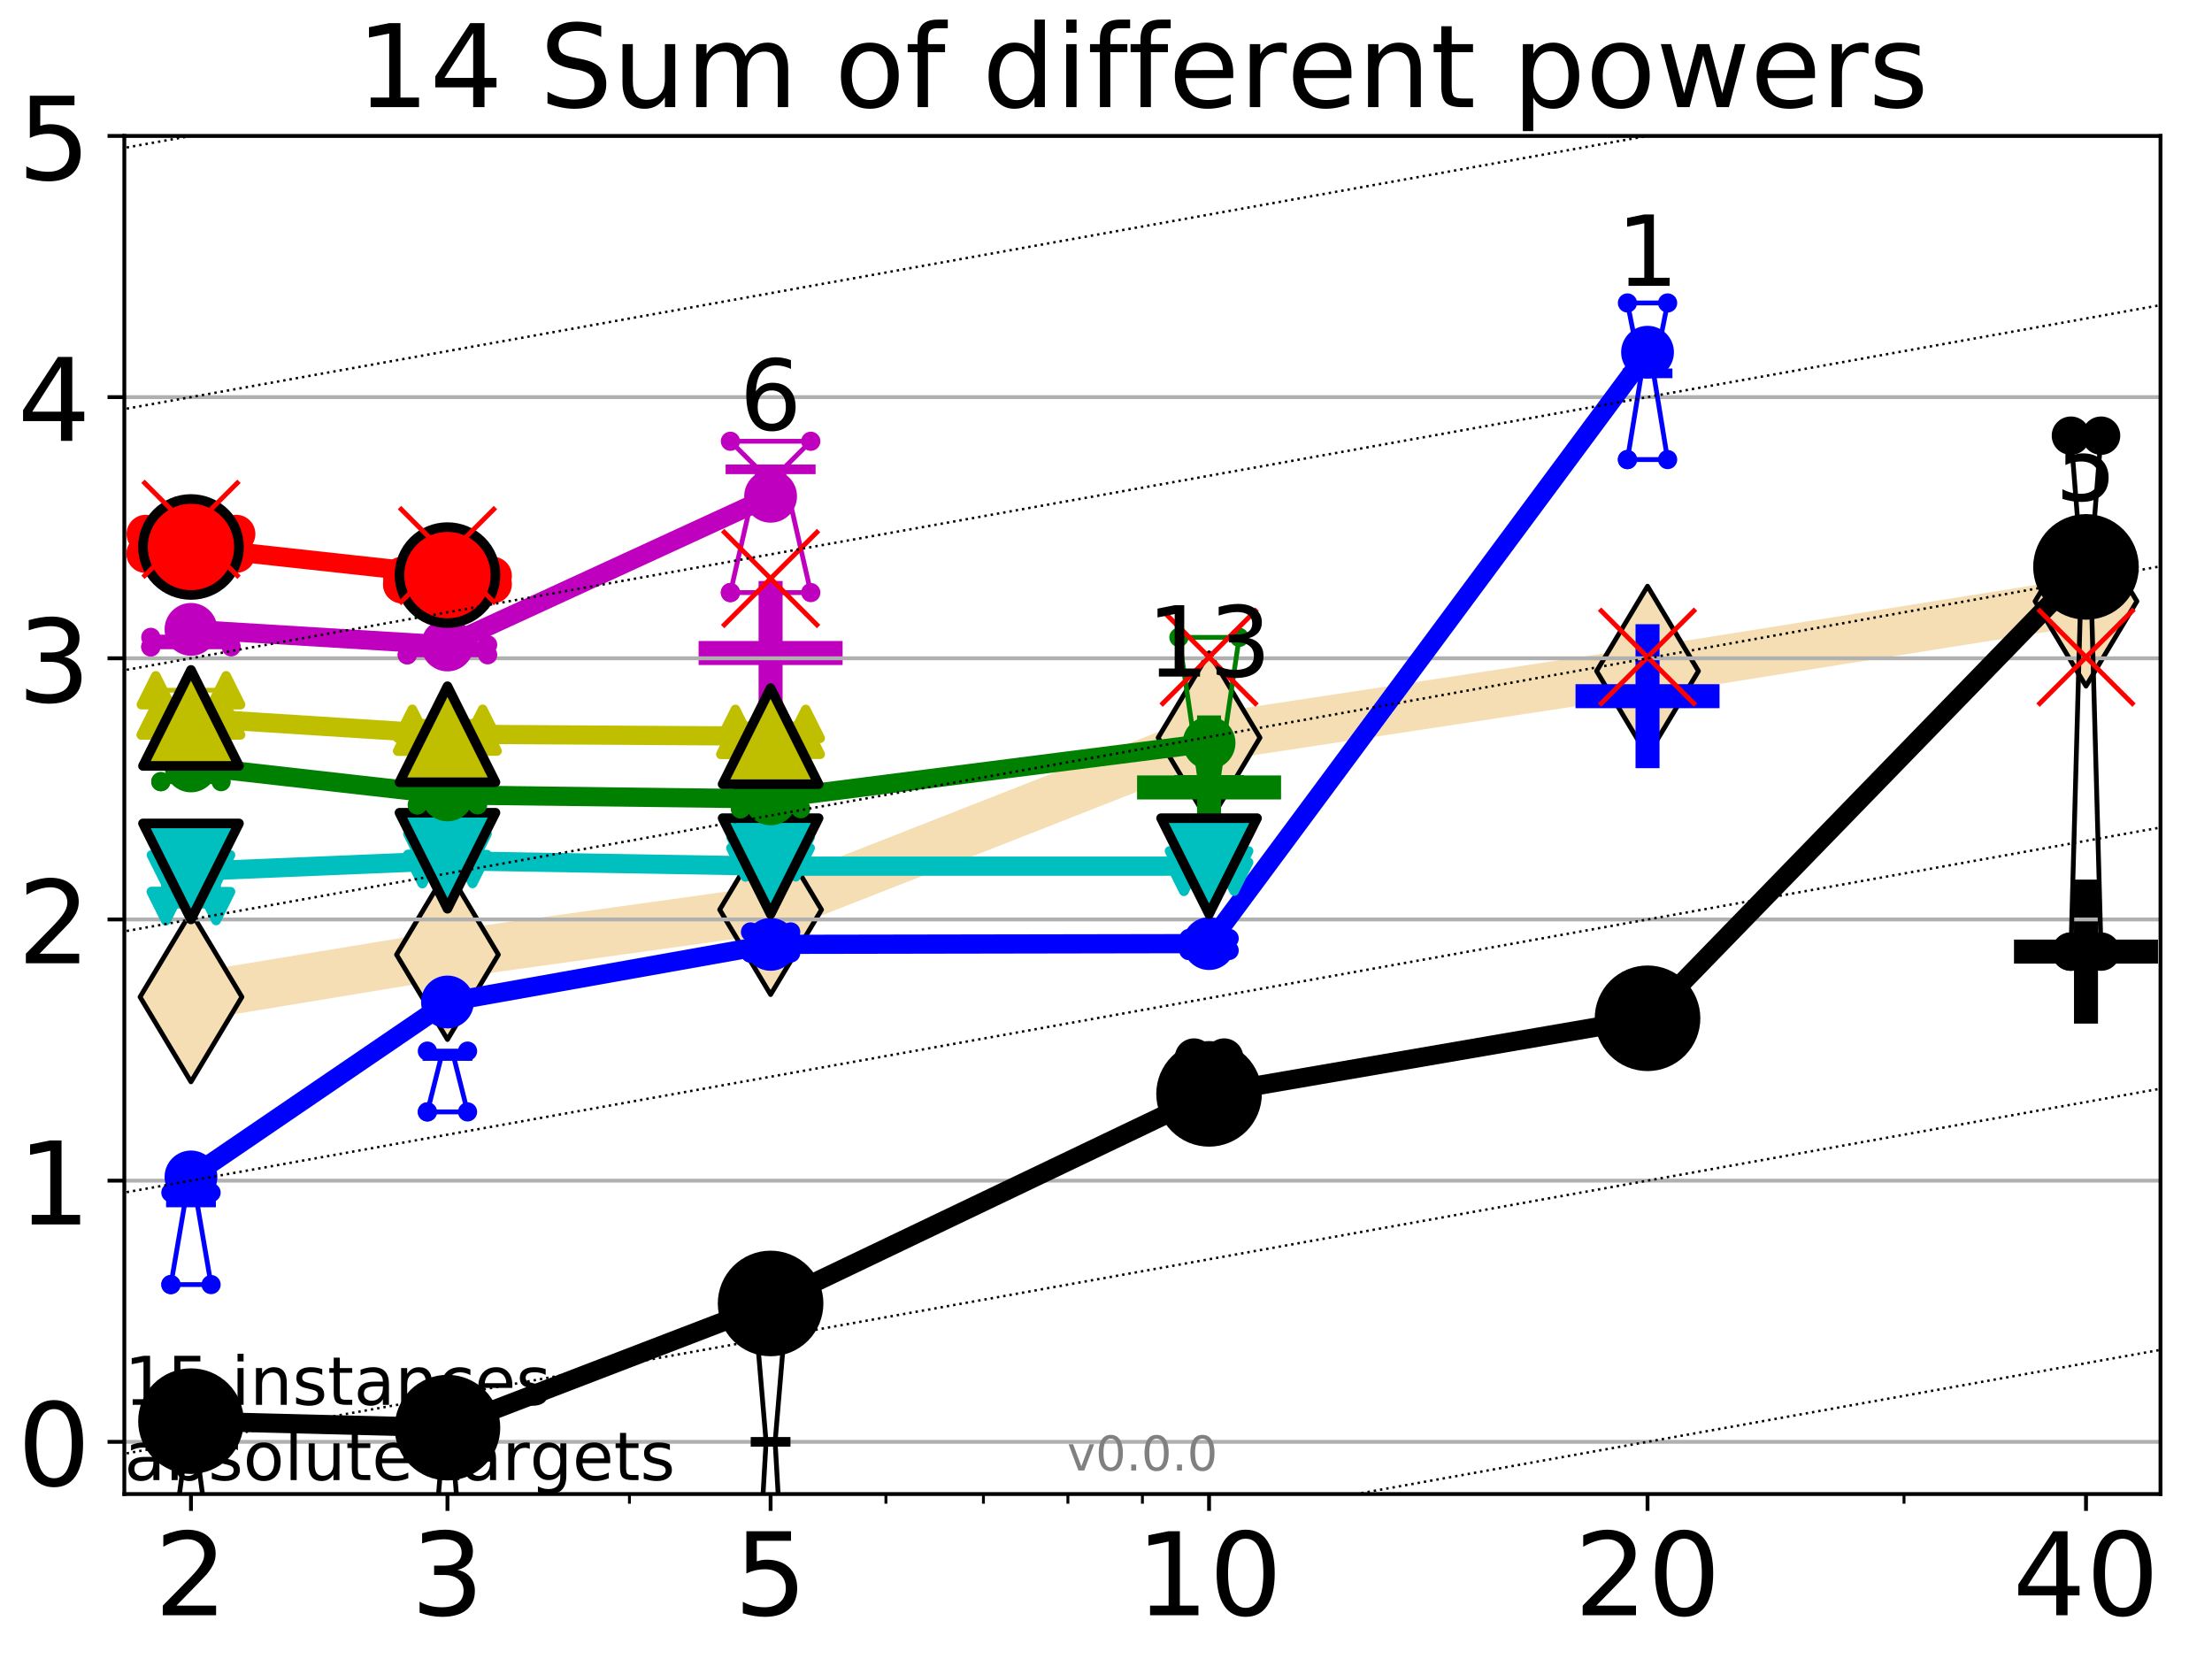<?xml version="1.0" encoding="utf-8" standalone="no"?>
<!DOCTYPE svg PUBLIC "-//W3C//DTD SVG 1.1//EN"
  "http://www.w3.org/Graphics/SVG/1.1/DTD/svg11.dtd">
<!-- Created with matplotlib (http://matplotlib.org/) -->
<svg height="345.6pt" version="1.1" viewBox="0 0 460.8 345.6" width="460.8pt" xmlns="http://www.w3.org/2000/svg" xmlns:xlink="http://www.w3.org/1999/xlink">
 <defs>
  <style type="text/css">
*{stroke-linecap:butt;stroke-linejoin:round;}
  </style>
 </defs>
 <g id="figure_1">
  <g id="patch_1">
   <path d="M 0 345.6 
L 460.8 345.6 
L 460.8 0 
L 0 0 
z
" style="fill:#ffffff;"/>
  </g>
  <g id="axes_1">
   <g id="patch_2">
    <path d="M 25.9 311.24 
L 450.072 311.24 
L 450.072 28.32 
L 25.9 28.32 
z
" style="fill:#ffffff;"/>
   </g>
   <g id="line2d_1">
    <path clip-path="url(#pd1640aedab)" d="M 39.784 207.686 
L 93.215 198.872 
L 160.53 189.507 
L 251.87 153.675 
L 343.211 139.796 
L 434.551 125.256 
" style="fill:none;stroke:#f5deb3;stroke-linecap:square;stroke-width:10;"/>
    <defs>
     <path d="M -0 17.678 
L 10.607 0 
L 0 -17.678 
L -10.607 -0 
z
" id="m65a92fa6e9" style="stroke:#000000;stroke-linejoin:miter;"/>
    </defs>
    <g clip-path="url(#pd1640aedab)">
     <use style="fill:#f5deb3;stroke:#000000;stroke-linejoin:miter;" x="39.784" xlink:href="#m65a92fa6e9" y="207.686"/>
     <use style="fill:#f5deb3;stroke:#000000;stroke-linejoin:miter;" x="93.215" xlink:href="#m65a92fa6e9" y="198.872"/>
     <use style="fill:#f5deb3;stroke:#000000;stroke-linejoin:miter;" x="160.53" xlink:href="#m65a92fa6e9" y="189.507"/>
     <use style="fill:#f5deb3;stroke:#000000;stroke-linejoin:miter;" x="251.87" xlink:href="#m65a92fa6e9" y="153.675"/>
     <use style="fill:#f5deb3;stroke:#000000;stroke-linejoin:miter;" x="343.211" xlink:href="#m65a92fa6e9" y="139.796"/>
     <use style="fill:#f5deb3;stroke:#000000;stroke-linejoin:miter;" x="434.551" xlink:href="#m65a92fa6e9" y="125.256"/>
    </g>
   </g>
   <g id="line2d_2">
    <defs>
     <path d="M -15 0 
L 15 0 
M 0 15 
L 0 -15 
" id="m9f667f07b8" style="stroke:#000000;stroke-width:5;"/>
    </defs>
    <g clip-path="url(#pd1640aedab)">
     <use style="stroke:#000000;stroke-width:5;" x="434.551" xlink:href="#m9f667f07b8" y="198.239"/>
    </g>
   </g>
   <g id="line2d_3">
    <defs>
     <path d="M -15 0 
L 15 0 
M 0 15 
L 0 -15 
" id="mfd90f7652b" style="stroke:#008000;stroke-width:5;"/>
    </defs>
    <g clip-path="url(#pd1640aedab)">
     <use style="fill:#008000;stroke:#008000;stroke-width:5;" x="251.87" xlink:href="#mfd90f7652b" y="164.037"/>
    </g>
   </g>
   <g id="line2d_4">
    <defs>
     <path d="M -15 0 
L 15 0 
M 0 15 
L 0 -15 
" id="m9b9bfda90d" style="stroke:#0000ff;stroke-width:5;"/>
    </defs>
    <g clip-path="url(#pd1640aedab)">
     <use style="fill:#0000ff;stroke:#0000ff;stroke-width:5;" x="343.211" xlink:href="#m9b9bfda90d" y="145.029"/>
    </g>
   </g>
   <g id="line2d_5">
    <defs>
     <path d="M -15 0 
L 15 0 
M 0 15 
L 0 -15 
" id="mad3f715201" style="stroke:#bf00bf;stroke-width:5;"/>
    </defs>
    <g clip-path="url(#pd1640aedab)">
     <use style="fill:#bf00bf;stroke:#bf00bf;stroke-width:5;" x="160.53" xlink:href="#mad3f715201" y="136.037"/>
    </g>
   </g>
   <g id="matplotlib.axis_1">
    <g id="xtick_1">
     <g id="line2d_6">
      <defs>
       <path d="M 0 0 
L 0 3.5 
" id="mb892d705e5" style="stroke:#000000;stroke-width:0.8;"/>
      </defs>
      <g>
       <use style="stroke:#000000;stroke-width:0.8;" x="39.784" xlink:href="#mb892d705e5" y="311.24"/>
      </g>
     </g>
     <g id="text_1">
      <!-- 2 -->
      <defs>
       <path d="M 19.188 8.297 
L 53.609 8.297 
L 53.609 0 
L 7.328 0 
L 7.328 8.297 
Q 12.938 14.109 22.625 23.891 
Q 32.328 33.688 34.812 36.531 
Q 39.547 41.844 41.422 45.531 
Q 43.312 49.219 43.312 52.781 
Q 43.312 58.594 39.234 62.25 
Q 35.156 65.922 28.609 65.922 
Q 23.969 65.922 18.812 64.312 
Q 13.672 62.703 7.812 59.422 
L 7.812 69.391 
Q 13.766 71.781 18.938 73 
Q 24.125 74.219 28.422 74.219 
Q 39.75 74.219 46.484 68.547 
Q 53.219 62.891 53.219 53.422 
Q 53.219 48.922 51.531 44.891 
Q 49.859 40.875 45.406 35.406 
Q 44.188 33.984 37.641 27.219 
Q 31.109 20.453 19.188 8.297 
z
" id="DejaVuSans-32"/>
      </defs>
      <g transform="translate(32.149 336.476)scale(0.24 -0.24)">
       <use xlink:href="#DejaVuSans-32"/>
      </g>
     </g>
    </g>
    <g id="xtick_2">
     <g id="line2d_7">
      <g>
       <use style="stroke:#000000;stroke-width:0.8;" x="93.215" xlink:href="#mb892d705e5" y="311.24"/>
      </g>
     </g>
     <g id="text_2">
      <!-- 3 -->
      <defs>
       <path d="M 40.578 39.312 
Q 47.656 37.797 51.625 33 
Q 55.609 28.219 55.609 21.188 
Q 55.609 10.406 48.188 4.484 
Q 40.766 -1.422 27.094 -1.422 
Q 22.516 -1.422 17.656 -0.516 
Q 12.797 0.391 7.625 2.203 
L 7.625 11.719 
Q 11.719 9.328 16.594 8.109 
Q 21.484 6.891 26.812 6.891 
Q 36.078 6.891 40.938 10.547 
Q 45.797 14.203 45.797 21.188 
Q 45.797 27.641 41.281 31.266 
Q 36.766 34.906 28.719 34.906 
L 20.219 34.906 
L 20.219 43.016 
L 29.109 43.016 
Q 36.375 43.016 40.234 45.922 
Q 44.094 48.828 44.094 54.297 
Q 44.094 59.906 40.109 62.906 
Q 36.141 65.922 28.719 65.922 
Q 24.656 65.922 20.016 65.031 
Q 15.375 64.156 9.812 62.312 
L 9.812 71.094 
Q 15.438 72.656 20.344 73.438 
Q 25.25 74.219 29.594 74.219 
Q 40.828 74.219 47.359 69.109 
Q 53.906 64.016 53.906 55.328 
Q 53.906 49.266 50.438 45.094 
Q 46.969 40.922 40.578 39.312 
z
" id="DejaVuSans-33"/>
      </defs>
      <g transform="translate(85.58 336.476)scale(0.24 -0.24)">
       <use xlink:href="#DejaVuSans-33"/>
      </g>
     </g>
    </g>
    <g id="xtick_3">
     <g id="line2d_8">
      <g>
       <use style="stroke:#000000;stroke-width:0.8;" x="160.53" xlink:href="#mb892d705e5" y="311.24"/>
      </g>
     </g>
     <g id="text_3">
      <!-- 5 -->
      <defs>
       <path d="M 10.797 72.906 
L 49.516 72.906 
L 49.516 64.594 
L 19.828 64.594 
L 19.828 46.734 
Q 21.969 47.469 24.109 47.828 
Q 26.266 48.188 28.422 48.188 
Q 40.625 48.188 47.75 41.5 
Q 54.891 34.812 54.891 23.391 
Q 54.891 11.625 47.562 5.094 
Q 40.234 -1.422 26.906 -1.422 
Q 22.312 -1.422 17.547 -0.641 
Q 12.797 0.141 7.719 1.703 
L 7.719 11.625 
Q 12.109 9.234 16.797 8.062 
Q 21.484 6.891 26.703 6.891 
Q 35.156 6.891 40.078 11.328 
Q 45.016 15.766 45.016 23.391 
Q 45.016 31 40.078 35.438 
Q 35.156 39.891 26.703 39.891 
Q 22.75 39.891 18.812 39.016 
Q 14.891 38.141 10.797 36.281 
z
" id="DejaVuSans-35"/>
      </defs>
      <g transform="translate(152.895 336.476)scale(0.24 -0.24)">
       <use xlink:href="#DejaVuSans-35"/>
      </g>
     </g>
    </g>
    <g id="xtick_4">
     <g id="line2d_9">
      <g>
       <use style="stroke:#000000;stroke-width:0.8;" x="251.87" xlink:href="#mb892d705e5" y="311.24"/>
      </g>
     </g>
     <g id="text_4">
      <!-- 10 -->
      <defs>
       <path d="M 12.406 8.297 
L 28.516 8.297 
L 28.516 63.922 
L 10.984 60.406 
L 10.984 69.391 
L 28.422 72.906 
L 38.281 72.906 
L 38.281 8.297 
L 54.391 8.297 
L 54.391 0 
L 12.406 0 
z
" id="DejaVuSans-31"/>
       <path d="M 31.781 66.406 
Q 24.172 66.406 20.328 58.906 
Q 16.5 51.422 16.5 36.375 
Q 16.5 21.391 20.328 13.891 
Q 24.172 6.391 31.781 6.391 
Q 39.453 6.391 43.281 13.891 
Q 47.125 21.391 47.125 36.375 
Q 47.125 51.422 43.281 58.906 
Q 39.453 66.406 31.781 66.406 
z
M 31.781 74.219 
Q 44.047 74.219 50.516 64.516 
Q 56.984 54.828 56.984 36.375 
Q 56.984 17.969 50.516 8.266 
Q 44.047 -1.422 31.781 -1.422 
Q 19.531 -1.422 13.062 8.266 
Q 6.594 17.969 6.594 36.375 
Q 6.594 54.828 13.062 64.516 
Q 19.531 74.219 31.781 74.219 
z
" id="DejaVuSans-30"/>
      </defs>
      <g transform="translate(236.6 336.476)scale(0.24 -0.24)">
       <use xlink:href="#DejaVuSans-31"/>
       <use x="63.623" xlink:href="#DejaVuSans-30"/>
      </g>
     </g>
    </g>
    <g id="xtick_5">
     <g id="line2d_10">
      <g>
       <use style="stroke:#000000;stroke-width:0.8;" x="343.211" xlink:href="#mb892d705e5" y="311.24"/>
      </g>
     </g>
     <g id="text_5">
      <!-- 20 -->
      <g transform="translate(327.941 336.476)scale(0.24 -0.24)">
       <use xlink:href="#DejaVuSans-32"/>
       <use x="63.623" xlink:href="#DejaVuSans-30"/>
      </g>
     </g>
    </g>
    <g id="xtick_6">
     <g id="line2d_11">
      <g>
       <use style="stroke:#000000;stroke-width:0.8;" x="434.551" xlink:href="#mb892d705e5" y="311.24"/>
      </g>
     </g>
     <g id="text_6">
      <!-- 40 -->
      <defs>
       <path d="M 37.797 64.312 
L 12.891 25.391 
L 37.797 25.391 
z
M 35.203 72.906 
L 47.609 72.906 
L 47.609 25.391 
L 58.016 25.391 
L 58.016 17.188 
L 47.609 17.188 
L 47.609 0 
L 37.797 0 
L 37.797 17.188 
L 4.891 17.188 
L 4.891 26.703 
z
" id="DejaVuSans-34"/>
      </defs>
      <g transform="translate(419.281 336.476)scale(0.24 -0.24)">
       <use xlink:href="#DejaVuSans-34"/>
       <use x="63.623" xlink:href="#DejaVuSans-30"/>
      </g>
     </g>
    </g>
    <g id="xtick_7">
     <g id="line2d_12">
      <defs>
       <path d="M 0 0 
L 0 2 
" id="mcba68e40de" style="stroke:#000000;stroke-width:0.6;"/>
      </defs>
      <g>
       <use style="stroke:#000000;stroke-width:0.6;" x="39.784" xlink:href="#mcba68e40de" y="311.24"/>
      </g>
     </g>
    </g>
    <g id="xtick_8">
     <g id="line2d_13">
      <g>
       <use style="stroke:#000000;stroke-width:0.6;" x="93.215" xlink:href="#mcba68e40de" y="311.24"/>
      </g>
     </g>
    </g>
    <g id="xtick_9">
     <g id="line2d_14">
      <g>
       <use style="stroke:#000000;stroke-width:0.6;" x="131.125" xlink:href="#mcba68e40de" y="311.24"/>
      </g>
     </g>
    </g>
    <g id="xtick_10">
     <g id="line2d_15">
      <g>
       <use style="stroke:#000000;stroke-width:0.6;" x="160.53" xlink:href="#mcba68e40de" y="311.24"/>
      </g>
     </g>
    </g>
    <g id="xtick_11">
     <g id="line2d_16">
      <g>
       <use style="stroke:#000000;stroke-width:0.6;" x="184.555" xlink:href="#mcba68e40de" y="311.24"/>
      </g>
     </g>
    </g>
    <g id="xtick_12">
     <g id="line2d_17">
      <g>
       <use style="stroke:#000000;stroke-width:0.6;" x="204.869" xlink:href="#mcba68e40de" y="311.24"/>
      </g>
     </g>
    </g>
    <g id="xtick_13">
     <g id="line2d_18">
      <g>
       <use style="stroke:#000000;stroke-width:0.6;" x="222.465" xlink:href="#mcba68e40de" y="311.24"/>
      </g>
     </g>
    </g>
    <g id="xtick_14">
     <g id="line2d_19">
      <g>
       <use style="stroke:#000000;stroke-width:0.6;" x="237.986" xlink:href="#mcba68e40de" y="311.24"/>
      </g>
     </g>
    </g>
    <g id="xtick_15">
     <g id="line2d_20">
      <g>
       <use style="stroke:#000000;stroke-width:0.6;" x="343.211" xlink:href="#mcba68e40de" y="311.24"/>
      </g>
     </g>
    </g>
    <g id="xtick_16">
     <g id="line2d_21">
      <g>
       <use style="stroke:#000000;stroke-width:0.6;" x="396.641" xlink:href="#mcba68e40de" y="311.24"/>
      </g>
     </g>
    </g>
    <g id="xtick_17">
     <g id="line2d_22">
      <g>
       <use style="stroke:#000000;stroke-width:0.6;" x="434.551" xlink:href="#mcba68e40de" y="311.24"/>
      </g>
     </g>
    </g>
   </g>
   <g id="matplotlib.axis_2">
    <g id="ytick_1">
     <g id="line2d_23">
      <path clip-path="url(#pd1640aedab)" d="M 25.9 300.358 
L 450.072 300.358 
" style="fill:none;stroke:#b0b0b0;stroke-linecap:square;stroke-width:0.8;"/>
     </g>
     <g id="line2d_24">
      <defs>
       <path d="M 0 0 
L -3.5 0 
" id="m4e7fefe6fa" style="stroke:#000000;stroke-width:0.8;"/>
      </defs>
      <g>
       <use style="stroke:#000000;stroke-width:0.8;" x="25.9" xlink:href="#m4e7fefe6fa" y="300.358"/>
      </g>
     </g>
     <g id="text_7">
      <!-- 0 -->
      <g transform="translate(3.63 309.477)scale(0.24 -0.24)">
       <use xlink:href="#DejaVuSans-30"/>
      </g>
     </g>
    </g>
    <g id="ytick_2">
     <g id="line2d_25">
      <path clip-path="url(#pd1640aedab)" d="M 25.9 245.951 
L 450.072 245.951 
" style="fill:none;stroke:#b0b0b0;stroke-linecap:square;stroke-width:0.8;"/>
     </g>
     <g id="line2d_26">
      <g>
       <use style="stroke:#000000;stroke-width:0.8;" x="25.9" xlink:href="#m4e7fefe6fa" y="245.951"/>
      </g>
     </g>
     <g id="text_8">
      <!-- 1 -->
      <g transform="translate(3.63 255.069)scale(0.24 -0.24)">
       <use xlink:href="#DejaVuSans-31"/>
      </g>
     </g>
    </g>
    <g id="ytick_3">
     <g id="line2d_27">
      <path clip-path="url(#pd1640aedab)" d="M 25.9 191.543 
L 450.072 191.543 
" style="fill:none;stroke:#b0b0b0;stroke-linecap:square;stroke-width:0.8;"/>
     </g>
     <g id="line2d_28">
      <g>
       <use style="stroke:#000000;stroke-width:0.8;" x="25.9" xlink:href="#m4e7fefe6fa" y="191.543"/>
      </g>
     </g>
     <g id="text_9">
      <!-- 2 -->
      <g transform="translate(3.63 200.661)scale(0.24 -0.24)">
       <use xlink:href="#DejaVuSans-32"/>
      </g>
     </g>
    </g>
    <g id="ytick_4">
     <g id="line2d_29">
      <path clip-path="url(#pd1640aedab)" d="M 25.9 137.135 
L 450.072 137.135 
" style="fill:none;stroke:#b0b0b0;stroke-linecap:square;stroke-width:0.8;"/>
     </g>
     <g id="line2d_30">
      <g>
       <use style="stroke:#000000;stroke-width:0.8;" x="25.9" xlink:href="#m4e7fefe6fa" y="137.135"/>
      </g>
     </g>
     <g id="text_10">
      <!-- 3 -->
      <g transform="translate(3.63 146.254)scale(0.24 -0.24)">
       <use xlink:href="#DejaVuSans-33"/>
      </g>
     </g>
    </g>
    <g id="ytick_5">
     <g id="line2d_31">
      <path clip-path="url(#pd1640aedab)" d="M 25.9 82.728 
L 450.072 82.728 
" style="fill:none;stroke:#b0b0b0;stroke-linecap:square;stroke-width:0.8;"/>
     </g>
     <g id="line2d_32">
      <g>
       <use style="stroke:#000000;stroke-width:0.8;" x="25.9" xlink:href="#m4e7fefe6fa" y="82.728"/>
      </g>
     </g>
     <g id="text_11">
      <!-- 4 -->
      <g transform="translate(3.63 91.846)scale(0.24 -0.24)">
       <use xlink:href="#DejaVuSans-34"/>
      </g>
     </g>
    </g>
    <g id="ytick_6">
     <g id="line2d_33">
      <path clip-path="url(#pd1640aedab)" d="M 25.9 28.32 
L 450.072 28.32 
" style="fill:none;stroke:#b0b0b0;stroke-linecap:square;stroke-width:0.8;"/>
     </g>
     <g id="line2d_34">
      <g>
       <use style="stroke:#000000;stroke-width:0.8;" x="25.9" xlink:href="#m4e7fefe6fa" y="28.32"/>
      </g>
     </g>
     <g id="text_12">
      <!-- 5 -->
      <g transform="translate(3.63 37.438)scale(0.24 -0.24)">
       <use xlink:href="#DejaVuSans-35"/>
      </g>
     </g>
    </g>
   </g>
   <g id="line2d_35">
    <path clip-path="url(#pd1640aedab)" d="M 36.644 316.737 
L 38.842 300.358 
L 36.644 300.358 
L 42.924 300.358 
L 40.726 300.358 
L 42.924 316.737 
L 36.644 316.737 
" style="fill:none;stroke:#000000;stroke-linecap:square;"/>
   </g>
   <g id="line2d_36">
    <path clip-path="url(#pd1640aedab)" d="M 36.644 316.737 
L 42.924 316.737 
L 42.924 300.358 
L 36.644 300.358 
L 36.644 316.737 
" style="fill:none;"/>
    <defs>
     <path d="M 0 3 
C 0.796 3 1.559 2.684 2.121 2.121 
C 2.684 1.559 3 0.796 3 0 
C 3 -0.796 2.684 -1.559 2.121 -2.121 
C 1.559 -2.684 0.796 -3 0 -3 
C -0.796 -3 -1.559 -2.684 -2.121 -2.121 
C -2.684 -1.559 -3 -0.796 -3 0 
C -3 0.796 -2.684 1.559 -2.121 2.121 
C -1.559 2.684 -0.796 3 0 3 
z
" id="m682af1e845" style="stroke:#000000;stroke-width:2;"/>
    </defs>
    <g clip-path="url(#pd1640aedab)">
     <use style="stroke:#000000;stroke-width:2;" x="36.644" xlink:href="#m682af1e845" y="316.737"/>
     <use style="stroke:#000000;stroke-width:2;" x="42.924" xlink:href="#m682af1e845" y="316.737"/>
     <use style="stroke:#000000;stroke-width:2;" x="42.924" xlink:href="#m682af1e845" y="300.358"/>
     <use style="stroke:#000000;stroke-width:2;" x="36.644" xlink:href="#m682af1e845" y="300.358"/>
     <use style="stroke:#000000;stroke-width:2;" x="36.644" xlink:href="#m682af1e845" y="316.737"/>
    </g>
   </g>
   <g id="line2d_37">
    <path clip-path="url(#pd1640aedab)" d="M 36.644 300.358 
L 42.924 300.358 
" style="fill:none;stroke:#000000;stroke-linecap:square;stroke-width:2;"/>
   </g>
   <g id="line2d_38">
    <path clip-path="url(#pd1640aedab)" d="M 90.075 326.318 
L 92.273 300.358 
L 90.075 293.561 
L 96.355 293.561 
L 94.157 300.358 
L 96.355 326.318 
L 90.075 326.318 
" style="fill:none;stroke:#000000;stroke-linecap:square;"/>
   </g>
   <g id="line2d_39">
    <path clip-path="url(#pd1640aedab)" d="M 90.075 326.318 
L 96.355 326.318 
L 96.355 293.561 
L 90.075 293.561 
L 90.075 326.318 
" style="fill:none;"/>
    <g clip-path="url(#pd1640aedab)">
     <use style="stroke:#000000;stroke-width:2;" x="90.075" xlink:href="#m682af1e845" y="326.318"/>
     <use style="stroke:#000000;stroke-width:2;" x="96.355" xlink:href="#m682af1e845" y="326.318"/>
     <use style="stroke:#000000;stroke-width:2;" x="96.355" xlink:href="#m682af1e845" y="293.561"/>
     <use style="stroke:#000000;stroke-width:2;" x="90.075" xlink:href="#m682af1e845" y="293.561"/>
     <use style="stroke:#000000;stroke-width:2;" x="90.075" xlink:href="#m682af1e845" y="326.318"/>
    </g>
   </g>
   <g id="line2d_40">
    <path clip-path="url(#pd1640aedab)" d="M 90.075 300.358 
L 96.355 300.358 
" style="fill:none;stroke:#000000;stroke-linecap:square;stroke-width:2;"/>
   </g>
   <g id="line2d_41">
    <path clip-path="url(#pd1640aedab)" d="M 157.39 338.388 
L 159.588 300.358 
L 157.39 274.399 
L 163.669 274.399 
L 161.472 300.358 
L 163.669 338.388 
L 157.39 338.388 
" style="fill:none;stroke:#000000;stroke-linecap:square;"/>
   </g>
   <g id="line2d_42">
    <path clip-path="url(#pd1640aedab)" d="M 157.39 338.388 
L 163.669 338.388 
L 163.669 274.399 
L 157.39 274.399 
L 157.39 338.388 
" style="fill:none;"/>
    <g clip-path="url(#pd1640aedab)">
     <use style="stroke:#000000;stroke-width:2;" x="157.39" xlink:href="#m682af1e845" y="338.388"/>
     <use style="stroke:#000000;stroke-width:2;" x="163.669" xlink:href="#m682af1e845" y="338.388"/>
     <use style="stroke:#000000;stroke-width:2;" x="163.669" xlink:href="#m682af1e845" y="274.399"/>
     <use style="stroke:#000000;stroke-width:2;" x="157.39" xlink:href="#m682af1e845" y="274.399"/>
     <use style="stroke:#000000;stroke-width:2;" x="157.39" xlink:href="#m682af1e845" y="338.388"/>
    </g>
   </g>
   <g id="line2d_43">
    <path clip-path="url(#pd1640aedab)" d="M 157.39 300.358 
L 163.669 300.358 
" style="fill:none;stroke:#000000;stroke-linecap:square;stroke-width:2;"/>
   </g>
   <g id="line2d_44">
    <path clip-path="url(#pd1640aedab)" d="M 248.73 228.532 
L 250.928 224.777 
L 248.73 220.309 
L 255.01 220.309 
L 252.812 224.777 
L 255.01 228.532 
L 248.73 228.532 
" style="fill:none;stroke:#000000;stroke-linecap:square;"/>
   </g>
   <g id="line2d_45">
    <path clip-path="url(#pd1640aedab)" d="M 248.73 228.532 
L 255.01 228.532 
L 255.01 220.309 
L 248.73 220.309 
L 248.73 228.532 
" style="fill:none;"/>
    <g clip-path="url(#pd1640aedab)">
     <use style="stroke:#000000;stroke-width:2;" x="248.73" xlink:href="#m682af1e845" y="228.532"/>
     <use style="stroke:#000000;stroke-width:2;" x="255.01" xlink:href="#m682af1e845" y="228.532"/>
     <use style="stroke:#000000;stroke-width:2;" x="255.01" xlink:href="#m682af1e845" y="220.309"/>
     <use style="stroke:#000000;stroke-width:2;" x="248.73" xlink:href="#m682af1e845" y="220.309"/>
     <use style="stroke:#000000;stroke-width:2;" x="248.73" xlink:href="#m682af1e845" y="228.532"/>
    </g>
   </g>
   <g id="line2d_46">
    <path clip-path="url(#pd1640aedab)" d="M 248.73 224.777 
L 255.01 224.777 
" style="fill:none;stroke:#000000;stroke-linecap:square;stroke-width:2;"/>
   </g>
   <g id="line2d_47">
    <path clip-path="url(#pd1640aedab)" d="M 340.071 213.853 
L 342.269 210.728 
L 340.071 207.733 
L 346.35 207.733 
L 344.152 210.728 
L 346.35 213.853 
L 340.071 213.853 
" style="fill:none;stroke:#000000;stroke-linecap:square;"/>
   </g>
   <g id="line2d_48">
    <path clip-path="url(#pd1640aedab)" d="M 340.071 213.853 
L 346.35 213.853 
L 346.35 207.733 
L 340.071 207.733 
L 340.071 213.853 
" style="fill:none;"/>
    <g clip-path="url(#pd1640aedab)">
     <use style="stroke:#000000;stroke-width:2;" x="340.071" xlink:href="#m682af1e845" y="213.853"/>
     <use style="stroke:#000000;stroke-width:2;" x="346.35" xlink:href="#m682af1e845" y="213.853"/>
     <use style="stroke:#000000;stroke-width:2;" x="346.35" xlink:href="#m682af1e845" y="207.733"/>
     <use style="stroke:#000000;stroke-width:2;" x="340.071" xlink:href="#m682af1e845" y="207.733"/>
     <use style="stroke:#000000;stroke-width:2;" x="340.071" xlink:href="#m682af1e845" y="213.853"/>
    </g>
   </g>
   <g id="line2d_49">
    <path clip-path="url(#pd1640aedab)" d="M 340.071 210.728 
L 346.35 210.728 
" style="fill:none;stroke:#000000;stroke-linecap:square;stroke-width:2;"/>
   </g>
   <g id="line2d_50">
    <path clip-path="url(#pd1640aedab)" d="M 431.411 198.239 
L 433.609 118.315 
L 431.411 90.76 
L 437.691 90.76 
L 435.493 118.315 
L 437.691 198.239 
L 431.411 198.239 
" style="fill:none;stroke:#000000;stroke-linecap:square;"/>
   </g>
   <g id="line2d_51">
    <path clip-path="url(#pd1640aedab)" d="M 431.411 198.239 
L 437.691 198.239 
L 437.691 90.76 
L 431.411 90.76 
L 431.411 198.239 
" style="fill:none;"/>
    <g clip-path="url(#pd1640aedab)">
     <use style="stroke:#000000;stroke-width:2;" x="431.411" xlink:href="#m682af1e845" y="198.239"/>
     <use style="stroke:#000000;stroke-width:2;" x="437.691" xlink:href="#m682af1e845" y="198.239"/>
     <use style="stroke:#000000;stroke-width:2;" x="437.691" xlink:href="#m682af1e845" y="90.76"/>
     <use style="stroke:#000000;stroke-width:2;" x="431.411" xlink:href="#m682af1e845" y="90.76"/>
     <use style="stroke:#000000;stroke-width:2;" x="431.411" xlink:href="#m682af1e845" y="198.239"/>
    </g>
   </g>
   <g id="line2d_52">
    <path clip-path="url(#pd1640aedab)" d="M 431.411 118.315 
L 437.691 118.315 
" style="fill:none;stroke:#000000;stroke-linecap:square;stroke-width:2;"/>
   </g>
   <g id="line2d_53">
    <path clip-path="url(#pd1640aedab)" d="M 39.784 296.05 
L 93.215 297.401 
" style="fill:none;stroke:#000000;stroke-linecap:square;stroke-width:4;"/>
   </g>
   <g id="line2d_54">
    <path clip-path="url(#pd1640aedab)" d="M 93.215 297.401 
L 160.53 271.535 
" style="fill:none;stroke:#000000;stroke-linecap:square;stroke-width:4;"/>
   </g>
   <g id="line2d_55">
    <path clip-path="url(#pd1640aedab)" d="M 160.53 271.535 
L 251.87 227.871 
" style="fill:none;stroke:#000000;stroke-linecap:square;stroke-width:4;"/>
   </g>
   <g id="line2d_56">
    <path clip-path="url(#pd1640aedab)" d="M 251.87 227.871 
L 343.211 212.128 
" style="fill:none;stroke:#000000;stroke-linecap:square;stroke-width:4;"/>
   </g>
   <g id="line2d_57">
    <path clip-path="url(#pd1640aedab)" d="M 343.211 212.128 
L 434.551 118.095 
" style="fill:none;stroke:#000000;stroke-linecap:square;stroke-width:4;"/>
   </g>
   <g id="line2d_58">
    <path clip-path="url(#pd1640aedab)" d="M 39.784 296.05 
L 93.215 297.401 
L 160.53 271.535 
L 251.87 227.871 
L 343.211 212.128 
L 434.551 118.095 
" style="fill:none;"/>
    <defs>
     <path d="M 0 10 
C 2.652 10 5.196 8.946 7.071 7.071 
C 8.946 5.196 10 2.652 10 0 
C 10 -2.652 8.946 -5.196 7.071 -7.071 
C 5.196 -8.946 2.652 -10 0 -10 
C -2.652 -10 -5.196 -8.946 -7.071 -7.071 
C -8.946 -5.196 -10 -2.652 -10 0 
C -10 2.652 -8.946 5.196 -7.071 7.071 
C -5.196 8.946 -2.652 10 0 10 
z
" id="mac2e00ee1a" style="stroke:#000000;stroke-width:2;"/>
    </defs>
    <g clip-path="url(#pd1640aedab)">
     <use style="stroke:#000000;stroke-width:2;" x="39.784" xlink:href="#mac2e00ee1a" y="296.05"/>
     <use style="stroke:#000000;stroke-width:2;" x="93.215" xlink:href="#mac2e00ee1a" y="297.401"/>
     <use style="stroke:#000000;stroke-width:2;" x="160.53" xlink:href="#mac2e00ee1a" y="271.535"/>
     <use style="stroke:#000000;stroke-width:2;" x="251.87" xlink:href="#mac2e00ee1a" y="227.871"/>
     <use style="stroke:#000000;stroke-width:2;" x="343.211" xlink:href="#mac2e00ee1a" y="212.128"/>
     <use style="stroke:#000000;stroke-width:2;" x="434.551" xlink:href="#mac2e00ee1a" y="118.095"/>
    </g>
   </g>
   <g id="line2d_59">
    <path clip-path="url(#pd1640aedab)" d="M 35.597 267.602 
L 38.528 250.496 
L 35.597 248.44 
L 43.971 248.44 
L 41.04 250.496 
L 43.971 267.602 
L 35.597 267.602 
" style="fill:none;stroke:#0000ff;stroke-linecap:square;"/>
   </g>
   <g id="line2d_60">
    <path clip-path="url(#pd1640aedab)" d="M 35.597 267.602 
L 43.971 267.602 
L 43.971 248.44 
L 35.597 248.44 
L 35.597 267.602 
" style="fill:none;"/>
    <defs>
     <path d="M 0 1.5 
C 0.398 1.5 0.779 1.342 1.061 1.061 
C 1.342 0.779 1.5 0.398 1.5 0 
C 1.5 -0.398 1.342 -0.779 1.061 -1.061 
C 0.779 -1.342 0.398 -1.5 0 -1.5 
C -0.398 -1.5 -0.779 -1.342 -1.061 -1.061 
C -1.342 -0.779 -1.5 -0.398 -1.5 0 
C -1.5 0.398 -1.342 0.779 -1.061 1.061 
C -0.779 1.342 -0.398 1.5 0 1.5 
z
" id="m61a9d3240e" style="stroke:#0000ff;"/>
    </defs>
    <g clip-path="url(#pd1640aedab)">
     <use style="fill:#0000ff;stroke:#0000ff;" x="35.597" xlink:href="#m61a9d3240e" y="267.602"/>
     <use style="fill:#0000ff;stroke:#0000ff;" x="43.971" xlink:href="#m61a9d3240e" y="267.602"/>
     <use style="fill:#0000ff;stroke:#0000ff;" x="43.971" xlink:href="#m61a9d3240e" y="248.44"/>
     <use style="fill:#0000ff;stroke:#0000ff;" x="35.597" xlink:href="#m61a9d3240e" y="248.44"/>
     <use style="fill:#0000ff;stroke:#0000ff;" x="35.597" xlink:href="#m61a9d3240e" y="267.602"/>
    </g>
   </g>
   <g id="line2d_61">
    <path clip-path="url(#pd1640aedab)" d="M 35.597 250.496 
L 43.971 250.496 
" style="fill:none;stroke:#0000ff;stroke-linecap:square;stroke-width:2;"/>
   </g>
   <g id="line2d_62">
    <path clip-path="url(#pd1640aedab)" d="M 89.028 231.628 
L 91.959 219.992 
L 89.028 218.964 
L 97.401 218.964 
L 94.471 219.992 
L 97.401 231.628 
L 89.028 231.628 
" style="fill:none;stroke:#0000ff;stroke-linecap:square;"/>
   </g>
   <g id="line2d_63">
    <path clip-path="url(#pd1640aedab)" d="M 89.028 231.628 
L 97.401 231.628 
L 97.401 218.964 
L 89.028 218.964 
L 89.028 231.628 
" style="fill:none;"/>
    <g clip-path="url(#pd1640aedab)">
     <use style="fill:#0000ff;stroke:#0000ff;" x="89.028" xlink:href="#m61a9d3240e" y="231.628"/>
     <use style="fill:#0000ff;stroke:#0000ff;" x="97.401" xlink:href="#m61a9d3240e" y="231.628"/>
     <use style="fill:#0000ff;stroke:#0000ff;" x="97.401" xlink:href="#m61a9d3240e" y="218.964"/>
     <use style="fill:#0000ff;stroke:#0000ff;" x="89.028" xlink:href="#m61a9d3240e" y="218.964"/>
     <use style="fill:#0000ff;stroke:#0000ff;" x="89.028" xlink:href="#m61a9d3240e" y="231.628"/>
    </g>
   </g>
   <g id="line2d_64">
    <path clip-path="url(#pd1640aedab)" d="M 89.028 219.992 
L 97.401 219.992 
" style="fill:none;stroke:#0000ff;stroke-linecap:square;stroke-width:2;"/>
   </g>
   <g id="line2d_65">
    <path clip-path="url(#pd1640aedab)" d="M 156.343 198.531 
L 159.274 196.875 
L 156.343 194.138 
L 164.716 194.138 
L 161.786 196.875 
L 164.716 198.531 
L 156.343 198.531 
" style="fill:none;stroke:#0000ff;stroke-linecap:square;"/>
   </g>
   <g id="line2d_66">
    <path clip-path="url(#pd1640aedab)" d="M 156.343 198.531 
L 164.716 198.531 
L 164.716 194.138 
L 156.343 194.138 
L 156.343 198.531 
" style="fill:none;"/>
    <g clip-path="url(#pd1640aedab)">
     <use style="fill:#0000ff;stroke:#0000ff;" x="156.343" xlink:href="#m61a9d3240e" y="198.531"/>
     <use style="fill:#0000ff;stroke:#0000ff;" x="164.716" xlink:href="#m61a9d3240e" y="198.531"/>
     <use style="fill:#0000ff;stroke:#0000ff;" x="164.716" xlink:href="#m61a9d3240e" y="194.138"/>
     <use style="fill:#0000ff;stroke:#0000ff;" x="156.343" xlink:href="#m61a9d3240e" y="194.138"/>
     <use style="fill:#0000ff;stroke:#0000ff;" x="156.343" xlink:href="#m61a9d3240e" y="198.531"/>
    </g>
   </g>
   <g id="line2d_67">
    <path clip-path="url(#pd1640aedab)" d="M 156.343 196.875 
L 164.716 196.875 
" style="fill:none;stroke:#0000ff;stroke-linecap:square;stroke-width:2;"/>
   </g>
   <g id="line2d_68">
    <path clip-path="url(#pd1640aedab)" d="M 247.683 197.997 
L 250.614 196.845 
L 247.683 195.495 
L 256.057 195.495 
L 253.126 196.845 
L 256.057 197.997 
L 247.683 197.997 
" style="fill:none;stroke:#0000ff;stroke-linecap:square;"/>
   </g>
   <g id="line2d_69">
    <path clip-path="url(#pd1640aedab)" d="M 247.683 197.997 
L 256.057 197.997 
L 256.057 195.495 
L 247.683 195.495 
L 247.683 197.997 
" style="fill:none;"/>
    <g clip-path="url(#pd1640aedab)">
     <use style="fill:#0000ff;stroke:#0000ff;" x="247.683" xlink:href="#m61a9d3240e" y="197.997"/>
     <use style="fill:#0000ff;stroke:#0000ff;" x="256.057" xlink:href="#m61a9d3240e" y="197.997"/>
     <use style="fill:#0000ff;stroke:#0000ff;" x="256.057" xlink:href="#m61a9d3240e" y="195.495"/>
     <use style="fill:#0000ff;stroke:#0000ff;" x="247.683" xlink:href="#m61a9d3240e" y="195.495"/>
     <use style="fill:#0000ff;stroke:#0000ff;" x="247.683" xlink:href="#m61a9d3240e" y="197.997"/>
    </g>
   </g>
   <g id="line2d_70">
    <path clip-path="url(#pd1640aedab)" d="M 247.683 196.845 
L 256.057 196.845 
" style="fill:none;stroke:#0000ff;stroke-linecap:square;stroke-width:2;"/>
   </g>
   <g id="line2d_71">
    <path clip-path="url(#pd1640aedab)" d="M 339.024 95.737 
L 341.955 77.776 
L 339.024 63.112 
L 347.397 63.112 
L 344.466 77.776 
L 347.397 95.737 
L 339.024 95.737 
" style="fill:none;stroke:#0000ff;stroke-linecap:square;"/>
   </g>
   <g id="line2d_72">
    <path clip-path="url(#pd1640aedab)" d="M 339.024 95.737 
L 347.397 95.737 
L 347.397 63.112 
L 339.024 63.112 
L 339.024 95.737 
" style="fill:none;"/>
    <g clip-path="url(#pd1640aedab)">
     <use style="fill:#0000ff;stroke:#0000ff;" x="339.024" xlink:href="#m61a9d3240e" y="95.737"/>
     <use style="fill:#0000ff;stroke:#0000ff;" x="347.397" xlink:href="#m61a9d3240e" y="95.737"/>
     <use style="fill:#0000ff;stroke:#0000ff;" x="347.397" xlink:href="#m61a9d3240e" y="63.112"/>
     <use style="fill:#0000ff;stroke:#0000ff;" x="339.024" xlink:href="#m61a9d3240e" y="63.112"/>
     <use style="fill:#0000ff;stroke:#0000ff;" x="339.024" xlink:href="#m61a9d3240e" y="95.737"/>
    </g>
   </g>
   <g id="line2d_73">
    <path clip-path="url(#pd1640aedab)" d="M 339.024 77.776 
L 347.397 77.776 
" style="fill:none;stroke:#0000ff;stroke-linecap:square;stroke-width:2;"/>
   </g>
   <g id="line2d_74">
    <path clip-path="url(#pd1640aedab)" d="M 39.784 245.176 
L 93.215 208.733 
" style="fill:none;stroke:#0000ff;stroke-linecap:square;stroke-width:4;"/>
   </g>
   <g id="line2d_75">
    <path clip-path="url(#pd1640aedab)" d="M 93.215 208.733 
L 160.53 196.729 
" style="fill:none;stroke:#0000ff;stroke-linecap:square;stroke-width:4;"/>
   </g>
   <g id="line2d_76">
    <path clip-path="url(#pd1640aedab)" d="M 160.53 196.729 
L 251.87 196.571 
" style="fill:none;stroke:#0000ff;stroke-linecap:square;stroke-width:4;"/>
   </g>
   <g id="line2d_77">
    <path clip-path="url(#pd1640aedab)" d="M 251.87 196.571 
L 343.211 73.374 
" style="fill:none;stroke:#0000ff;stroke-linecap:square;stroke-width:4;"/>
   </g>
   <g id="line2d_78">
    <path clip-path="url(#pd1640aedab)" d="M 39.784 245.176 
L 93.215 208.733 
L 160.53 196.729 
L 251.87 196.571 
L 343.211 73.374 
" style="fill:none;"/>
    <defs>
     <path d="M 0 5 
C 1.326 5 2.598 4.473 3.536 3.536 
C 4.473 2.598 5 1.326 5 0 
C 5 -1.326 4.473 -2.598 3.536 -3.536 
C 2.598 -4.473 1.326 -5 0 -5 
C -1.326 -5 -2.598 -4.473 -3.536 -3.536 
C -4.473 -2.598 -5 -1.326 -5 0 
C -5 1.326 -4.473 2.598 -3.536 3.536 
C -2.598 4.473 -1.326 5 0 5 
z
" id="m901487626d" style="stroke:#0000ff;"/>
    </defs>
    <g clip-path="url(#pd1640aedab)">
     <use style="fill:#0000ff;stroke:#0000ff;" x="39.784" xlink:href="#m901487626d" y="245.176"/>
     <use style="fill:#0000ff;stroke:#0000ff;" x="93.215" xlink:href="#m901487626d" y="208.733"/>
     <use style="fill:#0000ff;stroke:#0000ff;" x="160.53" xlink:href="#m901487626d" y="196.729"/>
     <use style="fill:#0000ff;stroke:#0000ff;" x="251.87" xlink:href="#m901487626d" y="196.571"/>
     <use style="fill:#0000ff;stroke:#0000ff;" x="343.211" xlink:href="#m901487626d" y="73.374"/>
    </g>
   </g>
   <g id="line2d_79">
    <path clip-path="url(#pd1640aedab)" d="M 34.551 188.76 
L 38.214 183.933 
L 34.551 181.111 
L 45.017 181.111 
L 41.354 183.933 
L 45.017 188.76 
L 34.551 188.76 
" style="fill:none;stroke:#00bfbf;stroke-linecap:square;"/>
   </g>
   <g id="line2d_80">
    <path clip-path="url(#pd1640aedab)" d="M 34.551 188.76 
L 45.017 188.76 
L 45.017 181.111 
L 34.551 181.111 
L 34.551 188.76 
" style="fill:none;"/>
    <defs>
     <path d="M -0 3 
L 3 -3 
L -3 -3 
z
" id="m65123be8b5" style="stroke:#00bfbf;stroke-linejoin:miter;stroke-width:2;"/>
    </defs>
    <g clip-path="url(#pd1640aedab)">
     <use style="fill:#00bfbf;stroke:#00bfbf;stroke-linejoin:miter;stroke-width:2;" x="34.551" xlink:href="#m65123be8b5" y="188.76"/>
     <use style="fill:#00bfbf;stroke:#00bfbf;stroke-linejoin:miter;stroke-width:2;" x="45.017" xlink:href="#m65123be8b5" y="188.76"/>
     <use style="fill:#00bfbf;stroke:#00bfbf;stroke-linejoin:miter;stroke-width:2;" x="45.017" xlink:href="#m65123be8b5" y="181.111"/>
     <use style="fill:#00bfbf;stroke:#00bfbf;stroke-linejoin:miter;stroke-width:2;" x="34.551" xlink:href="#m65123be8b5" y="181.111"/>
     <use style="fill:#00bfbf;stroke:#00bfbf;stroke-linejoin:miter;stroke-width:2;" x="34.551" xlink:href="#m65123be8b5" y="188.76"/>
    </g>
   </g>
   <g id="line2d_81">
    <path clip-path="url(#pd1640aedab)" d="M 34.551 183.933 
L 45.017 183.933 
" style="fill:none;stroke:#00bfbf;stroke-linecap:square;stroke-width:2;"/>
   </g>
   <g id="line2d_82">
    <path clip-path="url(#pd1640aedab)" d="M 87.982 181.036 
L 91.645 178.774 
L 87.982 176.711 
L 98.448 176.711 
L 94.785 178.774 
L 98.448 181.036 
L 87.982 181.036 
" style="fill:none;stroke:#00bfbf;stroke-linecap:square;"/>
   </g>
   <g id="line2d_83">
    <path clip-path="url(#pd1640aedab)" d="M 87.982 181.036 
L 98.448 181.036 
L 98.448 176.711 
L 87.982 176.711 
L 87.982 181.036 
" style="fill:none;"/>
    <g clip-path="url(#pd1640aedab)">
     <use style="fill:#00bfbf;stroke:#00bfbf;stroke-linejoin:miter;stroke-width:2;" x="87.982" xlink:href="#m65123be8b5" y="181.036"/>
     <use style="fill:#00bfbf;stroke:#00bfbf;stroke-linejoin:miter;stroke-width:2;" x="98.448" xlink:href="#m65123be8b5" y="181.036"/>
     <use style="fill:#00bfbf;stroke:#00bfbf;stroke-linejoin:miter;stroke-width:2;" x="98.448" xlink:href="#m65123be8b5" y="176.711"/>
     <use style="fill:#00bfbf;stroke:#00bfbf;stroke-linejoin:miter;stroke-width:2;" x="87.982" xlink:href="#m65123be8b5" y="176.711"/>
     <use style="fill:#00bfbf;stroke:#00bfbf;stroke-linejoin:miter;stroke-width:2;" x="87.982" xlink:href="#m65123be8b5" y="181.036"/>
    </g>
   </g>
   <g id="line2d_84">
    <path clip-path="url(#pd1640aedab)" d="M 87.982 178.774 
L 98.448 178.774 
" style="fill:none;stroke:#00bfbf;stroke-linecap:square;stroke-width:2;"/>
   </g>
   <g id="line2d_85">
    <path clip-path="url(#pd1640aedab)" d="M 155.296 179.653 
L 158.96 178.333 
L 155.296 177.419 
L 165.763 177.419 
L 162.1 178.333 
L 165.763 179.653 
L 155.296 179.653 
" style="fill:none;stroke:#00bfbf;stroke-linecap:square;"/>
   </g>
   <g id="line2d_86">
    <path clip-path="url(#pd1640aedab)" d="M 155.296 179.653 
L 165.763 179.653 
L 165.763 177.419 
L 155.296 177.419 
L 155.296 179.653 
" style="fill:none;"/>
    <g clip-path="url(#pd1640aedab)">
     <use style="fill:#00bfbf;stroke:#00bfbf;stroke-linejoin:miter;stroke-width:2;" x="155.296" xlink:href="#m65123be8b5" y="179.653"/>
     <use style="fill:#00bfbf;stroke:#00bfbf;stroke-linejoin:miter;stroke-width:2;" x="165.763" xlink:href="#m65123be8b5" y="179.653"/>
     <use style="fill:#00bfbf;stroke:#00bfbf;stroke-linejoin:miter;stroke-width:2;" x="165.763" xlink:href="#m65123be8b5" y="177.419"/>
     <use style="fill:#00bfbf;stroke:#00bfbf;stroke-linejoin:miter;stroke-width:2;" x="155.296" xlink:href="#m65123be8b5" y="177.419"/>
     <use style="fill:#00bfbf;stroke:#00bfbf;stroke-linejoin:miter;stroke-width:2;" x="155.296" xlink:href="#m65123be8b5" y="179.653"/>
    </g>
   </g>
   <g id="line2d_87">
    <path clip-path="url(#pd1640aedab)" d="M 155.296 178.333 
L 165.763 178.333 
" style="fill:none;stroke:#00bfbf;stroke-linecap:square;stroke-width:2;"/>
   </g>
   <g id="line2d_88">
    <path clip-path="url(#pd1640aedab)" d="M 246.637 182.633 
L 250.3 181.402 
L 246.637 180.275 
L 257.103 180.275 
L 253.44 181.402 
L 257.103 182.633 
L 246.637 182.633 
" style="fill:none;stroke:#00bfbf;stroke-linecap:square;"/>
   </g>
   <g id="line2d_89">
    <path clip-path="url(#pd1640aedab)" d="M 246.637 182.633 
L 257.103 182.633 
L 257.103 180.275 
L 246.637 180.275 
L 246.637 182.633 
" style="fill:none;"/>
    <g clip-path="url(#pd1640aedab)">
     <use style="fill:#00bfbf;stroke:#00bfbf;stroke-linejoin:miter;stroke-width:2;" x="246.637" xlink:href="#m65123be8b5" y="182.633"/>
     <use style="fill:#00bfbf;stroke:#00bfbf;stroke-linejoin:miter;stroke-width:2;" x="257.103" xlink:href="#m65123be8b5" y="182.633"/>
     <use style="fill:#00bfbf;stroke:#00bfbf;stroke-linejoin:miter;stroke-width:2;" x="257.103" xlink:href="#m65123be8b5" y="180.275"/>
     <use style="fill:#00bfbf;stroke:#00bfbf;stroke-linejoin:miter;stroke-width:2;" x="246.637" xlink:href="#m65123be8b5" y="180.275"/>
     <use style="fill:#00bfbf;stroke:#00bfbf;stroke-linejoin:miter;stroke-width:2;" x="246.637" xlink:href="#m65123be8b5" y="182.633"/>
    </g>
   </g>
   <g id="line2d_90">
    <path clip-path="url(#pd1640aedab)" d="M 246.637 181.402 
L 257.103 181.402 
" style="fill:none;stroke:#00bfbf;stroke-linecap:square;stroke-width:2;"/>
   </g>
   <g id="line2d_91">
    <path clip-path="url(#pd1640aedab)" d="M 39.784 181.531 
L 93.215 179.306 
" style="fill:none;stroke:#00bfbf;stroke-linecap:square;stroke-width:4;"/>
   </g>
   <g id="line2d_92">
    <path clip-path="url(#pd1640aedab)" d="M 93.215 179.306 
L 160.53 180.435 
" style="fill:none;stroke:#00bfbf;stroke-linecap:square;stroke-width:4;"/>
   </g>
   <g id="line2d_93">
    <path clip-path="url(#pd1640aedab)" d="M 160.53 180.435 
L 251.87 180.438 
" style="fill:none;stroke:#00bfbf;stroke-linecap:square;stroke-width:4;"/>
   </g>
   <g id="line2d_94">
    <path clip-path="url(#pd1640aedab)" d="M 39.784 181.531 
L 93.215 179.306 
L 160.53 180.435 
L 251.87 180.438 
" style="fill:none;"/>
    <defs>
     <path d="M -0 10 
L 10 -10 
L -10 -10 
z
" id="me04fd077c3" style="stroke:#000000;stroke-linejoin:miter;stroke-width:2;"/>
    </defs>
    <g clip-path="url(#pd1640aedab)">
     <use style="fill:#00bfbf;stroke:#000000;stroke-linejoin:miter;stroke-width:2;" x="39.784" xlink:href="#me04fd077c3" y="181.531"/>
     <use style="fill:#00bfbf;stroke:#000000;stroke-linejoin:miter;stroke-width:2;" x="93.215" xlink:href="#me04fd077c3" y="179.306"/>
     <use style="fill:#00bfbf;stroke:#000000;stroke-linejoin:miter;stroke-width:2;" x="160.53" xlink:href="#me04fd077c3" y="180.435"/>
     <use style="fill:#00bfbf;stroke:#000000;stroke-linejoin:miter;stroke-width:2;" x="251.87" xlink:href="#me04fd077c3" y="180.438"/>
    </g>
   </g>
   <g id="line2d_95">
    <path clip-path="url(#pd1640aedab)" d="M 33.504 162.836 
L 37.9 159.324 
L 33.504 157.803 
L 46.064 157.803 
L 41.668 159.324 
L 46.064 162.836 
L 33.504 162.836 
" style="fill:none;stroke:#008000;stroke-linecap:square;"/>
   </g>
   <g id="line2d_96">
    <path clip-path="url(#pd1640aedab)" d="M 33.504 162.836 
L 46.064 162.836 
L 46.064 157.803 
L 33.504 157.803 
L 33.504 162.836 
" style="fill:none;"/>
    <defs>
     <path d="M 0 1.5 
C 0.398 1.5 0.779 1.342 1.061 1.061 
C 1.342 0.779 1.5 0.398 1.5 0 
C 1.5 -0.398 1.342 -0.779 1.061 -1.061 
C 0.779 -1.342 0.398 -1.5 0 -1.5 
C -0.398 -1.5 -0.779 -1.342 -1.061 -1.061 
C -1.342 -0.779 -1.5 -0.398 -1.5 0 
C -1.5 0.398 -1.342 0.779 -1.061 1.061 
C -0.779 1.342 -0.398 1.5 0 1.5 
z
" id="mfb91f63834" style="stroke:#008000;"/>
    </defs>
    <g clip-path="url(#pd1640aedab)">
     <use style="fill:#008000;stroke:#008000;" x="33.504" xlink:href="#mfb91f63834" y="162.836"/>
     <use style="fill:#008000;stroke:#008000;" x="46.064" xlink:href="#mfb91f63834" y="162.836"/>
     <use style="fill:#008000;stroke:#008000;" x="46.064" xlink:href="#mfb91f63834" y="157.803"/>
     <use style="fill:#008000;stroke:#008000;" x="33.504" xlink:href="#mfb91f63834" y="157.803"/>
     <use style="fill:#008000;stroke:#008000;" x="33.504" xlink:href="#mfb91f63834" y="162.836"/>
    </g>
   </g>
   <g id="line2d_97">
    <path clip-path="url(#pd1640aedab)" d="M 33.504 159.324 
L 46.064 159.324 
" style="fill:none;stroke:#008000;stroke-linecap:square;stroke-width:2;"/>
   </g>
   <g id="line2d_98">
    <path clip-path="url(#pd1640aedab)" d="M 86.935 167.669 
L 91.331 164.937 
L 86.935 162.213 
L 99.495 162.213 
L 95.099 164.937 
L 99.495 167.669 
L 86.935 167.669 
" style="fill:none;stroke:#008000;stroke-linecap:square;"/>
   </g>
   <g id="line2d_99">
    <path clip-path="url(#pd1640aedab)" d="M 86.935 167.669 
L 99.495 167.669 
L 99.495 162.213 
L 86.935 162.213 
L 86.935 167.669 
" style="fill:none;"/>
    <g clip-path="url(#pd1640aedab)">
     <use style="fill:#008000;stroke:#008000;" x="86.935" xlink:href="#mfb91f63834" y="167.669"/>
     <use style="fill:#008000;stroke:#008000;" x="99.495" xlink:href="#mfb91f63834" y="167.669"/>
     <use style="fill:#008000;stroke:#008000;" x="99.495" xlink:href="#mfb91f63834" y="162.213"/>
     <use style="fill:#008000;stroke:#008000;" x="86.935" xlink:href="#mfb91f63834" y="162.213"/>
     <use style="fill:#008000;stroke:#008000;" x="86.935" xlink:href="#mfb91f63834" y="167.669"/>
    </g>
   </g>
   <g id="line2d_100">
    <path clip-path="url(#pd1640aedab)" d="M 86.935 164.937 
L 99.495 164.937 
" style="fill:none;stroke:#008000;stroke-linecap:square;stroke-width:2;"/>
   </g>
   <g id="line2d_101">
    <path clip-path="url(#pd1640aedab)" d="M 154.25 168.48 
L 158.646 166.182 
L 154.25 163.033 
L 166.809 163.033 
L 162.414 166.182 
L 166.809 168.48 
L 154.25 168.48 
" style="fill:none;stroke:#008000;stroke-linecap:square;"/>
   </g>
   <g id="line2d_102">
    <path clip-path="url(#pd1640aedab)" d="M 154.25 168.48 
L 166.809 168.48 
L 166.809 163.033 
L 154.25 163.033 
L 154.25 168.48 
" style="fill:none;"/>
    <g clip-path="url(#pd1640aedab)">
     <use style="fill:#008000;stroke:#008000;" x="154.25" xlink:href="#mfb91f63834" y="168.48"/>
     <use style="fill:#008000;stroke:#008000;" x="166.809" xlink:href="#mfb91f63834" y="168.48"/>
     <use style="fill:#008000;stroke:#008000;" x="166.809" xlink:href="#mfb91f63834" y="163.033"/>
     <use style="fill:#008000;stroke:#008000;" x="154.25" xlink:href="#mfb91f63834" y="163.033"/>
     <use style="fill:#008000;stroke:#008000;" x="154.25" xlink:href="#mfb91f63834" y="168.48"/>
    </g>
   </g>
   <g id="line2d_103">
    <path clip-path="url(#pd1640aedab)" d="M 154.25 166.182 
L 166.809 166.182 
" style="fill:none;stroke:#008000;stroke-linecap:square;stroke-width:2;"/>
   </g>
   <g id="line2d_104">
    <path clip-path="url(#pd1640aedab)" d="M 245.59 164.037 
L 249.986 162.464 
L 245.59 132.776 
L 258.15 132.776 
L 253.754 162.464 
L 258.15 164.037 
L 245.59 164.037 
" style="fill:none;stroke:#008000;stroke-linecap:square;"/>
   </g>
   <g id="line2d_105">
    <path clip-path="url(#pd1640aedab)" d="M 245.59 164.037 
L 258.15 164.037 
L 258.15 132.776 
L 245.59 132.776 
L 245.59 164.037 
" style="fill:none;"/>
    <g clip-path="url(#pd1640aedab)">
     <use style="fill:#008000;stroke:#008000;" x="245.59" xlink:href="#mfb91f63834" y="164.037"/>
     <use style="fill:#008000;stroke:#008000;" x="258.15" xlink:href="#mfb91f63834" y="164.037"/>
     <use style="fill:#008000;stroke:#008000;" x="258.15" xlink:href="#mfb91f63834" y="132.776"/>
     <use style="fill:#008000;stroke:#008000;" x="245.59" xlink:href="#mfb91f63834" y="132.776"/>
     <use style="fill:#008000;stroke:#008000;" x="245.59" xlink:href="#mfb91f63834" y="164.037"/>
    </g>
   </g>
   <g id="line2d_106">
    <path clip-path="url(#pd1640aedab)" d="M 245.59 162.464 
L 258.15 162.464 
" style="fill:none;stroke:#008000;stroke-linecap:square;stroke-width:2;"/>
   </g>
   <g id="line2d_107">
    <path clip-path="url(#pd1640aedab)" d="M 39.784 159.559 
L 93.215 165.598 
" style="fill:none;stroke:#008000;stroke-linecap:square;stroke-width:4;"/>
   </g>
   <g id="line2d_108">
    <path clip-path="url(#pd1640aedab)" d="M 93.215 165.598 
L 160.53 166.425 
" style="fill:none;stroke:#008000;stroke-linecap:square;stroke-width:4;"/>
   </g>
   <g id="line2d_109">
    <path clip-path="url(#pd1640aedab)" d="M 160.53 166.425 
L 251.87 154.771 
" style="fill:none;stroke:#008000;stroke-linecap:square;stroke-width:4;"/>
   </g>
   <g id="line2d_110">
    <path clip-path="url(#pd1640aedab)" d="M 39.784 159.559 
L 93.215 165.598 
L 160.53 166.425 
L 251.87 154.771 
" style="fill:none;"/>
    <defs>
     <path d="M 0 5 
C 1.326 5 2.598 4.473 3.536 3.536 
C 4.473 2.598 5 1.326 5 0 
C 5 -1.326 4.473 -2.598 3.536 -3.536 
C 2.598 -4.473 1.326 -5 0 -5 
C -1.326 -5 -2.598 -4.473 -3.536 -3.536 
C -4.473 -2.598 -5 -1.326 -5 0 
C -5 1.326 -4.473 2.598 -3.536 3.536 
C -2.598 4.473 -1.326 5 0 5 
z
" id="mb8957ecdc4" style="stroke:#008000;"/>
    </defs>
    <g clip-path="url(#pd1640aedab)">
     <use style="fill:#008000;stroke:#008000;" x="39.784" xlink:href="#mb8957ecdc4" y="159.559"/>
     <use style="fill:#008000;stroke:#008000;" x="93.215" xlink:href="#mb8957ecdc4" y="165.598"/>
     <use style="fill:#008000;stroke:#008000;" x="160.53" xlink:href="#mb8957ecdc4" y="166.425"/>
     <use style="fill:#008000;stroke:#008000;" x="251.87" xlink:href="#mb8957ecdc4" y="154.771"/>
    </g>
   </g>
   <g id="line2d_111">
    <path clip-path="url(#pd1640aedab)" d="M 32.458 150.088 
L 37.586 148.68 
L 32.458 143.792 
L 47.11 143.792 
L 41.982 148.68 
L 47.11 150.088 
L 32.458 150.088 
" style="fill:none;stroke:#bfbf00;stroke-linecap:square;"/>
   </g>
   <g id="line2d_112">
    <path clip-path="url(#pd1640aedab)" d="M 32.458 150.088 
L 47.11 150.088 
L 47.11 143.792 
L 32.458 143.792 
L 32.458 150.088 
" style="fill:none;"/>
    <defs>
     <path d="M 0 -3 
L -3 3 
L 3 3 
z
" id="mea34e13ae8" style="stroke:#bfbf00;stroke-linejoin:miter;stroke-width:2;"/>
    </defs>
    <g clip-path="url(#pd1640aedab)">
     <use style="fill:#bfbf00;stroke:#bfbf00;stroke-linejoin:miter;stroke-width:2;" x="32.458" xlink:href="#mea34e13ae8" y="150.088"/>
     <use style="fill:#bfbf00;stroke:#bfbf00;stroke-linejoin:miter;stroke-width:2;" x="47.11" xlink:href="#mea34e13ae8" y="150.088"/>
     <use style="fill:#bfbf00;stroke:#bfbf00;stroke-linejoin:miter;stroke-width:2;" x="47.11" xlink:href="#mea34e13ae8" y="143.792"/>
     <use style="fill:#bfbf00;stroke:#bfbf00;stroke-linejoin:miter;stroke-width:2;" x="32.458" xlink:href="#mea34e13ae8" y="143.792"/>
     <use style="fill:#bfbf00;stroke:#bfbf00;stroke-linejoin:miter;stroke-width:2;" x="32.458" xlink:href="#mea34e13ae8" y="150.088"/>
    </g>
   </g>
   <g id="line2d_113">
    <path clip-path="url(#pd1640aedab)" d="M 32.458 148.68 
L 47.11 148.68 
" style="fill:none;stroke:#bfbf00;stroke-linecap:square;stroke-width:2;"/>
   </g>
   <g id="line2d_114">
    <path clip-path="url(#pd1640aedab)" d="M 85.888 153.451 
L 91.017 150.766 
L 85.888 150.766 
L 100.541 150.766 
L 95.413 150.766 
L 100.541 153.451 
L 85.888 153.451 
" style="fill:none;stroke:#bfbf00;stroke-linecap:square;"/>
   </g>
   <g id="line2d_115">
    <path clip-path="url(#pd1640aedab)" d="M 85.888 153.451 
L 100.541 153.451 
L 100.541 150.766 
L 85.888 150.766 
L 85.888 153.451 
" style="fill:none;"/>
    <g clip-path="url(#pd1640aedab)">
     <use style="fill:#bfbf00;stroke:#bfbf00;stroke-linejoin:miter;stroke-width:2;" x="85.888" xlink:href="#mea34e13ae8" y="153.451"/>
     <use style="fill:#bfbf00;stroke:#bfbf00;stroke-linejoin:miter;stroke-width:2;" x="100.541" xlink:href="#mea34e13ae8" y="153.451"/>
     <use style="fill:#bfbf00;stroke:#bfbf00;stroke-linejoin:miter;stroke-width:2;" x="100.541" xlink:href="#mea34e13ae8" y="150.766"/>
     <use style="fill:#bfbf00;stroke:#bfbf00;stroke-linejoin:miter;stroke-width:2;" x="85.888" xlink:href="#mea34e13ae8" y="150.766"/>
     <use style="fill:#bfbf00;stroke:#bfbf00;stroke-linejoin:miter;stroke-width:2;" x="85.888" xlink:href="#mea34e13ae8" y="153.451"/>
    </g>
   </g>
   <g id="line2d_116">
    <path clip-path="url(#pd1640aedab)" d="M 85.888 150.766 
L 100.541 150.766 
" style="fill:none;stroke:#bfbf00;stroke-linecap:square;stroke-width:2;"/>
   </g>
   <g id="line2d_117">
    <path clip-path="url(#pd1640aedab)" d="M 153.203 154.127 
L 158.332 152.912 
L 153.203 150.794 
L 167.856 150.794 
L 162.728 152.912 
L 167.856 154.127 
L 153.203 154.127 
" style="fill:none;stroke:#bfbf00;stroke-linecap:square;"/>
   </g>
   <g id="line2d_118">
    <path clip-path="url(#pd1640aedab)" d="M 153.203 154.127 
L 167.856 154.127 
L 167.856 150.794 
L 153.203 150.794 
L 153.203 154.127 
" style="fill:none;"/>
    <g clip-path="url(#pd1640aedab)">
     <use style="fill:#bfbf00;stroke:#bfbf00;stroke-linejoin:miter;stroke-width:2;" x="153.203" xlink:href="#mea34e13ae8" y="154.127"/>
     <use style="fill:#bfbf00;stroke:#bfbf00;stroke-linejoin:miter;stroke-width:2;" x="167.856" xlink:href="#mea34e13ae8" y="154.127"/>
     <use style="fill:#bfbf00;stroke:#bfbf00;stroke-linejoin:miter;stroke-width:2;" x="167.856" xlink:href="#mea34e13ae8" y="150.794"/>
     <use style="fill:#bfbf00;stroke:#bfbf00;stroke-linejoin:miter;stroke-width:2;" x="153.203" xlink:href="#mea34e13ae8" y="150.794"/>
     <use style="fill:#bfbf00;stroke:#bfbf00;stroke-linejoin:miter;stroke-width:2;" x="153.203" xlink:href="#mea34e13ae8" y="154.127"/>
    </g>
   </g>
   <g id="line2d_119">
    <path clip-path="url(#pd1640aedab)" d="M 153.203 152.912 
L 167.856 152.912 
" style="fill:none;stroke:#bfbf00;stroke-linecap:square;stroke-width:2;"/>
   </g>
   <g id="line2d_120">
    <path clip-path="url(#pd1640aedab)" d="M 39.784 149.555 
L 93.215 152.954 
" style="fill:none;stroke:#bfbf00;stroke-linecap:square;stroke-width:4;"/>
   </g>
   <g id="line2d_121">
    <path clip-path="url(#pd1640aedab)" d="M 93.215 152.954 
L 160.53 153.357 
" style="fill:none;stroke:#bfbf00;stroke-linecap:square;stroke-width:4;"/>
   </g>
   <g id="line2d_122">
    <path clip-path="url(#pd1640aedab)" d="M 39.784 149.555 
L 93.215 152.954 
L 160.53 153.357 
" style="fill:none;"/>
    <defs>
     <path d="M 0 -10 
L -10 10 
L 10 10 
z
" id="me807ce5636" style="stroke:#000000;stroke-linejoin:miter;stroke-width:2;"/>
    </defs>
    <g clip-path="url(#pd1640aedab)">
     <use style="fill:#bfbf00;stroke:#000000;stroke-linejoin:miter;stroke-width:2;" x="39.784" xlink:href="#me807ce5636" y="149.555"/>
     <use style="fill:#bfbf00;stroke:#000000;stroke-linejoin:miter;stroke-width:2;" x="93.215" xlink:href="#me807ce5636" y="152.954"/>
     <use style="fill:#bfbf00;stroke:#000000;stroke-linejoin:miter;stroke-width:2;" x="160.53" xlink:href="#me807ce5636" y="153.357"/>
    </g>
   </g>
   <g id="line2d_123">
    <path clip-path="url(#pd1640aedab)" d="M 31.411 134.744 
L 37.272 133.255 
L 31.411 132.768 
L 48.157 132.768 
L 42.296 133.255 
L 48.157 134.744 
L 31.411 134.744 
" style="fill:none;stroke:#bf00bf;stroke-linecap:square;"/>
   </g>
   <g id="line2d_124">
    <path clip-path="url(#pd1640aedab)" d="M 31.411 134.744 
L 48.157 134.744 
L 48.157 132.768 
L 31.411 132.768 
L 31.411 134.744 
" style="fill:none;"/>
    <defs>
     <path d="M 0 1.5 
C 0.398 1.5 0.779 1.342 1.061 1.061 
C 1.342 0.779 1.5 0.398 1.5 0 
C 1.5 -0.398 1.342 -0.779 1.061 -1.061 
C 0.779 -1.342 0.398 -1.5 0 -1.5 
C -0.398 -1.5 -0.779 -1.342 -1.061 -1.061 
C -1.342 -0.779 -1.5 -0.398 -1.5 0 
C -1.5 0.398 -1.342 0.779 -1.061 1.061 
C -0.779 1.342 -0.398 1.5 0 1.5 
z
" id="m2730683b1e" style="stroke:#bf00bf;"/>
    </defs>
    <g clip-path="url(#pd1640aedab)">
     <use style="fill:#bf00bf;stroke:#bf00bf;" x="31.411" xlink:href="#m2730683b1e" y="134.744"/>
     <use style="fill:#bf00bf;stroke:#bf00bf;" x="48.157" xlink:href="#m2730683b1e" y="134.744"/>
     <use style="fill:#bf00bf;stroke:#bf00bf;" x="48.157" xlink:href="#m2730683b1e" y="132.768"/>
     <use style="fill:#bf00bf;stroke:#bf00bf;" x="31.411" xlink:href="#m2730683b1e" y="132.768"/>
     <use style="fill:#bf00bf;stroke:#bf00bf;" x="31.411" xlink:href="#m2730683b1e" y="134.744"/>
    </g>
   </g>
   <g id="line2d_125">
    <path clip-path="url(#pd1640aedab)" d="M 31.411 133.255 
L 48.157 133.255 
" style="fill:none;stroke:#bf00bf;stroke-linecap:square;stroke-width:2;"/>
   </g>
   <g id="line2d_126">
    <path clip-path="url(#pd1640aedab)" d="M 84.842 136.406 
L 90.703 134.669 
L 84.842 134.317 
L 101.588 134.317 
L 95.727 134.669 
L 101.588 136.406 
L 84.842 136.406 
" style="fill:none;stroke:#bf00bf;stroke-linecap:square;"/>
   </g>
   <g id="line2d_127">
    <path clip-path="url(#pd1640aedab)" d="M 84.842 136.406 
L 101.588 136.406 
L 101.588 134.317 
L 84.842 134.317 
L 84.842 136.406 
" style="fill:none;"/>
    <g clip-path="url(#pd1640aedab)">
     <use style="fill:#bf00bf;stroke:#bf00bf;" x="84.842" xlink:href="#m2730683b1e" y="136.406"/>
     <use style="fill:#bf00bf;stroke:#bf00bf;" x="101.588" xlink:href="#m2730683b1e" y="136.406"/>
     <use style="fill:#bf00bf;stroke:#bf00bf;" x="101.588" xlink:href="#m2730683b1e" y="134.317"/>
     <use style="fill:#bf00bf;stroke:#bf00bf;" x="84.842" xlink:href="#m2730683b1e" y="134.317"/>
     <use style="fill:#bf00bf;stroke:#bf00bf;" x="84.842" xlink:href="#m2730683b1e" y="136.406"/>
    </g>
   </g>
   <g id="line2d_128">
    <path clip-path="url(#pd1640aedab)" d="M 84.842 134.669 
L 101.588 134.669 
" style="fill:none;stroke:#bf00bf;stroke-linecap:square;stroke-width:2;"/>
   </g>
   <g id="line2d_129">
    <path clip-path="url(#pd1640aedab)" d="M 152.156 123.444 
L 158.018 97.77 
L 152.156 91.922 
L 168.903 91.922 
L 163.041 97.77 
L 168.903 123.444 
L 152.156 123.444 
" style="fill:none;stroke:#bf00bf;stroke-linecap:square;"/>
   </g>
   <g id="line2d_130">
    <path clip-path="url(#pd1640aedab)" d="M 152.156 123.444 
L 168.903 123.444 
L 168.903 91.922 
L 152.156 91.922 
L 152.156 123.444 
" style="fill:none;"/>
    <g clip-path="url(#pd1640aedab)">
     <use style="fill:#bf00bf;stroke:#bf00bf;" x="152.156" xlink:href="#m2730683b1e" y="123.444"/>
     <use style="fill:#bf00bf;stroke:#bf00bf;" x="168.903" xlink:href="#m2730683b1e" y="123.444"/>
     <use style="fill:#bf00bf;stroke:#bf00bf;" x="168.903" xlink:href="#m2730683b1e" y="91.922"/>
     <use style="fill:#bf00bf;stroke:#bf00bf;" x="152.156" xlink:href="#m2730683b1e" y="91.922"/>
     <use style="fill:#bf00bf;stroke:#bf00bf;" x="152.156" xlink:href="#m2730683b1e" y="123.444"/>
    </g>
   </g>
   <g id="line2d_131">
    <path clip-path="url(#pd1640aedab)" d="M 152.156 97.77 
L 168.903 97.77 
" style="fill:none;stroke:#bf00bf;stroke-linecap:square;stroke-width:2;"/>
   </g>
   <g id="line2d_132">
    <path clip-path="url(#pd1640aedab)" d="M 39.784 131.11 
L 93.215 134.365 
" style="fill:none;stroke:#bf00bf;stroke-linecap:square;stroke-width:4;"/>
   </g>
   <g id="line2d_133">
    <path clip-path="url(#pd1640aedab)" d="M 93.215 134.365 
L 160.53 103.387 
" style="fill:none;stroke:#bf00bf;stroke-linecap:square;stroke-width:4;"/>
   </g>
   <g id="line2d_134">
    <path clip-path="url(#pd1640aedab)" d="M 39.784 131.11 
L 93.215 134.365 
L 160.53 103.387 
" style="fill:none;"/>
    <defs>
     <path d="M 0 5 
C 1.326 5 2.598 4.473 3.536 3.536 
C 4.473 2.598 5 1.326 5 0 
C 5 -1.326 4.473 -2.598 3.536 -3.536 
C 2.598 -4.473 1.326 -5 0 -5 
C -1.326 -5 -2.598 -4.473 -3.536 -3.536 
C -4.473 -2.598 -5 -1.326 -5 0 
C -5 1.326 -4.473 2.598 -3.536 3.536 
C -2.598 4.473 -1.326 5 0 5 
z
" id="m2885367120" style="stroke:#bf00bf;"/>
    </defs>
    <g clip-path="url(#pd1640aedab)">
     <use style="fill:#bf00bf;stroke:#bf00bf;" x="39.784" xlink:href="#m2885367120" y="131.11"/>
     <use style="fill:#bf00bf;stroke:#bf00bf;" x="93.215" xlink:href="#m2885367120" y="134.365"/>
     <use style="fill:#bf00bf;stroke:#bf00bf;" x="160.53" xlink:href="#m2885367120" y="103.387"/>
    </g>
   </g>
   <g id="line2d_135">
    <path clip-path="url(#pd1640aedab)" d="M 30.364 115.338 
L 36.958 114.887 
L 30.364 111.239 
L 49.204 111.239 
L 42.61 114.887 
L 49.204 115.338 
L 30.364 115.338 
" style="fill:none;stroke:#ff0000;stroke-linecap:square;"/>
   </g>
   <g id="line2d_136">
    <path clip-path="url(#pd1640aedab)" d="M 30.364 115.338 
L 49.204 115.338 
L 49.204 111.239 
L 30.364 111.239 
L 30.364 115.338 
" style="fill:none;"/>
    <defs>
     <path d="M 0 3 
C 0.796 3 1.559 2.684 2.121 2.121 
C 2.684 1.559 3 0.796 3 0 
C 3 -0.796 2.684 -1.559 2.121 -2.121 
C 1.559 -2.684 0.796 -3 0 -3 
C -0.796 -3 -1.559 -2.684 -2.121 -2.121 
C -2.684 -1.559 -3 -0.796 -3 0 
C -3 0.796 -2.684 1.559 -2.121 2.121 
C -1.559 2.684 -0.796 3 0 3 
z
" id="m90e889b0f8" style="stroke:#ff0000;stroke-width:2;"/>
    </defs>
    <g clip-path="url(#pd1640aedab)">
     <use style="fill:#ff0000;stroke:#ff0000;stroke-width:2;" x="30.364" xlink:href="#m90e889b0f8" y="115.338"/>
     <use style="fill:#ff0000;stroke:#ff0000;stroke-width:2;" x="49.204" xlink:href="#m90e889b0f8" y="115.338"/>
     <use style="fill:#ff0000;stroke:#ff0000;stroke-width:2;" x="49.204" xlink:href="#m90e889b0f8" y="111.239"/>
     <use style="fill:#ff0000;stroke:#ff0000;stroke-width:2;" x="30.364" xlink:href="#m90e889b0f8" y="111.239"/>
     <use style="fill:#ff0000;stroke:#ff0000;stroke-width:2;" x="30.364" xlink:href="#m90e889b0f8" y="115.338"/>
    </g>
   </g>
   <g id="line2d_137">
    <path clip-path="url(#pd1640aedab)" d="M 30.364 114.887 
L 49.204 114.887 
" style="fill:none;stroke:#ff0000;stroke-linecap:square;stroke-width:2;"/>
   </g>
   <g id="line2d_138">
    <path clip-path="url(#pd1640aedab)" d="M 83.795 121.697 
L 90.389 121.271 
L 83.795 119.971 
L 102.635 119.971 
L 96.041 121.271 
L 102.635 121.697 
L 83.795 121.697 
" style="fill:none;stroke:#ff0000;stroke-linecap:square;"/>
   </g>
   <g id="line2d_139">
    <path clip-path="url(#pd1640aedab)" d="M 83.795 121.697 
L 102.635 121.697 
L 102.635 119.971 
L 83.795 119.971 
L 83.795 121.697 
" style="fill:none;"/>
    <g clip-path="url(#pd1640aedab)">
     <use style="fill:#ff0000;stroke:#ff0000;stroke-width:2;" x="83.795" xlink:href="#m90e889b0f8" y="121.697"/>
     <use style="fill:#ff0000;stroke:#ff0000;stroke-width:2;" x="102.635" xlink:href="#m90e889b0f8" y="121.697"/>
     <use style="fill:#ff0000;stroke:#ff0000;stroke-width:2;" x="102.635" xlink:href="#m90e889b0f8" y="119.971"/>
     <use style="fill:#ff0000;stroke:#ff0000;stroke-width:2;" x="83.795" xlink:href="#m90e889b0f8" y="119.971"/>
     <use style="fill:#ff0000;stroke:#ff0000;stroke-width:2;" x="83.795" xlink:href="#m90e889b0f8" y="121.697"/>
    </g>
   </g>
   <g id="line2d_140">
    <path clip-path="url(#pd1640aedab)" d="M 83.795 121.271 
L 102.635 121.271 
" style="fill:none;stroke:#ff0000;stroke-linecap:square;stroke-width:2;"/>
   </g>
   <g id="line2d_141">
    <path clip-path="url(#pd1640aedab)" d="M 39.784 113.946 
L 93.215 119.806 
" style="fill:none;stroke:#ff0000;stroke-linecap:square;stroke-width:4;"/>
   </g>
   <g id="line2d_142">
    <path clip-path="url(#pd1640aedab)" d="M 39.784 113.946 
L 93.215 119.806 
" style="fill:none;"/>
    <defs>
     <path d="M 0 10 
C 2.652 10 5.196 8.946 7.071 7.071 
C 8.946 5.196 10 2.652 10 0 
C 10 -2.652 8.946 -5.196 7.071 -7.071 
C 5.196 -8.946 2.652 -10 0 -10 
C -2.652 -10 -5.196 -8.946 -7.071 -7.071 
C -8.946 -5.196 -10 -2.652 -10 0 
C -10 2.652 -8.946 5.196 -7.071 7.071 
C -5.196 8.946 -2.652 10 0 10 
z
" id="me5824808ac" style="stroke:#000000;stroke-width:2;"/>
    </defs>
    <g clip-path="url(#pd1640aedab)">
     <use style="fill:#ff0000;stroke:#000000;stroke-width:2;" x="39.784" xlink:href="#me5824808ac" y="113.946"/>
     <use style="fill:#ff0000;stroke:#000000;stroke-width:2;" x="93.215" xlink:href="#me5824808ac" y="119.806"/>
    </g>
   </g>
   <g id="line2d_143"/>
   <g id="line2d_144"/>
   <g id="line2d_145"/>
   <g id="line2d_146"/>
   <g id="line2d_147"/>
   <g id="line2d_148"/>
   <g id="line2d_149"/>
   <g id="line2d_150">
    <defs>
     <path d="M -10 10 
L 10 -10 
M -10 -10 
L 10 10 
" id="m72b534b412" style="stroke:#ff0000;"/>
    </defs>
    <g clip-path="url(#pd1640aedab)">
     <use style="fill:#ff0000;stroke:#ff0000;" x="39.784" xlink:href="#m72b534b412" y="110.261"/>
     <use style="fill:#ff0000;stroke:#ff0000;" x="93.215" xlink:href="#m72b534b412" y="115.735"/>
     <use style="fill:#ff0000;stroke:#ff0000;" x="160.53" xlink:href="#m72b534b412" y="120.52"/>
     <use style="fill:#ff0000;stroke:#ff0000;" x="251.87" xlink:href="#m72b534b412" y="136.898"/>
     <use style="fill:#ff0000;stroke:#ff0000;" x="343.211" xlink:href="#m72b534b412" y="136.899"/>
     <use style="fill:#ff0000;stroke:#ff0000;" x="434.551" xlink:href="#m72b534b412" y="136.9"/>
    </g>
   </g>
   <g id="line2d_151">
    <path clip-path="url(#pd1640aedab)" d="M 85.326 346.6 
L 461.8 279.094 
" style="fill:none;stroke:#000000;stroke-dasharray:0.5,0.825;stroke-dashoffset:0;stroke-width:0.5;"/>
   </g>
   <g id="line2d_152">
    <path clip-path="url(#pd1640aedab)" d="M -1 307.671 
L 461.8 224.686 
" style="fill:none;stroke:#000000;stroke-dasharray:0.5,0.825;stroke-dashoffset:0;stroke-width:0.5;"/>
   </g>
   <g id="line2d_153">
    <path clip-path="url(#pd1640aedab)" d="M -1 253.264 
L 461.8 170.279 
" style="fill:none;stroke:#000000;stroke-dasharray:0.5,0.825;stroke-dashoffset:0;stroke-width:0.5;"/>
   </g>
   <g id="line2d_154">
    <path clip-path="url(#pd1640aedab)" d="M -1 198.856 
L 461.8 115.871 
" style="fill:none;stroke:#000000;stroke-dasharray:0.5,0.825;stroke-dashoffset:0;stroke-width:0.5;"/>
   </g>
   <g id="line2d_155">
    <path clip-path="url(#pd1640aedab)" d="M -1 144.448 
L 461.8 61.463 
" style="fill:none;stroke:#000000;stroke-dasharray:0.5,0.825;stroke-dashoffset:0;stroke-width:0.5;"/>
   </g>
   <g id="line2d_156">
    <path clip-path="url(#pd1640aedab)" d="M -1 90.041 
L 461.8 7.056 
" style="fill:none;stroke:#000000;stroke-dasharray:0.5,0.825;stroke-dashoffset:0;stroke-width:0.5;"/>
   </g>
   <g id="line2d_157">
    <path clip-path="url(#pd1640aedab)" d="M -1 35.633 
L 203.299 -1 
" style="fill:none;stroke:#000000;stroke-dasharray:0.5,0.825;stroke-dashoffset:0;stroke-width:0.5;"/>
   </g>
   <g id="line2d_158">
    <path clip-path="url(#pd1640aedab)" style="fill:none;stroke:#000000;stroke-dasharray:0.5,0.825;stroke-dashoffset:0;stroke-width:0.5;"/>
   </g>
   <g id="line2d_159">
    <path clip-path="url(#pd1640aedab)" style="fill:none;stroke:#000000;stroke-dasharray:0.5,0.825;stroke-dashoffset:0;stroke-width:0.5;"/>
   </g>
   <g id="patch_3">
    <path d="M 25.9 311.24 
L 25.9 28.32 
" style="fill:none;stroke:#000000;stroke-linecap:square;stroke-linejoin:miter;stroke-width:0.8;"/>
   </g>
   <g id="patch_4">
    <path d="M 450.072 311.24 
L 450.072 28.32 
" style="fill:none;stroke:#000000;stroke-linecap:square;stroke-linejoin:miter;stroke-width:0.8;"/>
   </g>
   <g id="patch_5">
    <path d="M 25.9 311.24 
L 450.072 311.24 
" style="fill:none;stroke:#000000;stroke-linecap:square;stroke-linejoin:miter;stroke-width:0.8;"/>
   </g>
   <g id="patch_6">
    <path d="M 25.9 28.32 
L 450.072 28.32 
" style="fill:none;stroke:#000000;stroke-linecap:square;stroke-linejoin:miter;stroke-width:0.8;"/>
   </g>
   <g id="text_13">
    <!-- 5 -->
    <g transform="translate(428.061 104.271)scale(0.204 -0.204)">
     <use xlink:href="#DejaVuSans-35"/>
    </g>
   </g>
   <g id="text_14">
    <!-- 13 -->
    <g transform="translate(238.891 140.947)scale(0.204 -0.204)">
     <use xlink:href="#DejaVuSans-31"/>
     <use x="63.623" xlink:href="#DejaVuSans-33"/>
    </g>
   </g>
   <g id="text_15">
    <!-- 1 -->
    <g transform="translate(336.721 59.551)scale(0.204 -0.204)">
     <use xlink:href="#DejaVuSans-31"/>
    </g>
   </g>
   <g id="text_16">
    <!-- 6 -->
    <defs>
     <path d="M 33.016 40.375 
Q 26.375 40.375 22.484 35.828 
Q 18.609 31.297 18.609 23.391 
Q 18.609 15.531 22.484 10.953 
Q 26.375 6.391 33.016 6.391 
Q 39.656 6.391 43.531 10.953 
Q 47.406 15.531 47.406 23.391 
Q 47.406 31.297 43.531 35.828 
Q 39.656 40.375 33.016 40.375 
z
M 52.594 71.297 
L 52.594 62.312 
Q 48.875 64.062 45.094 64.984 
Q 41.312 65.922 37.594 65.922 
Q 27.828 65.922 22.672 59.328 
Q 17.531 52.734 16.797 39.406 
Q 19.672 43.656 24.016 45.922 
Q 28.375 48.188 33.594 48.188 
Q 44.578 48.188 50.953 41.516 
Q 57.328 34.859 57.328 23.391 
Q 57.328 12.156 50.688 5.359 
Q 44.047 -1.422 33.016 -1.422 
Q 20.359 -1.422 13.672 8.266 
Q 6.984 17.969 6.984 36.375 
Q 6.984 53.656 15.188 63.938 
Q 23.391 74.219 37.203 74.219 
Q 40.922 74.219 44.703 73.484 
Q 48.484 72.75 52.594 71.297 
z
" id="DejaVuSans-36"/>
    </defs>
    <g transform="translate(154.04 89.564)scale(0.204 -0.204)">
     <use xlink:href="#DejaVuSans-36"/>
    </g>
   </g>
   <g id="text_17">
    <!-- 15 instances -->
    <defs>
     <path id="DejaVuSans-20"/>
     <path d="M 9.422 54.688 
L 18.406 54.688 
L 18.406 0 
L 9.422 0 
z
M 9.422 75.984 
L 18.406 75.984 
L 18.406 64.594 
L 9.422 64.594 
z
" id="DejaVuSans-69"/>
     <path d="M 54.891 33.016 
L 54.891 0 
L 45.906 0 
L 45.906 32.719 
Q 45.906 40.484 42.875 44.328 
Q 39.844 48.188 33.797 48.188 
Q 26.516 48.188 22.312 43.547 
Q 18.109 38.922 18.109 30.906 
L 18.109 0 
L 9.078 0 
L 9.078 54.688 
L 18.109 54.688 
L 18.109 46.188 
Q 21.344 51.125 25.703 53.562 
Q 30.078 56 35.797 56 
Q 45.219 56 50.047 50.172 
Q 54.891 44.344 54.891 33.016 
z
" id="DejaVuSans-6e"/>
     <path d="M 44.281 53.078 
L 44.281 44.578 
Q 40.484 46.531 36.375 47.5 
Q 32.281 48.484 27.875 48.484 
Q 21.188 48.484 17.844 46.438 
Q 14.5 44.391 14.5 40.281 
Q 14.5 37.156 16.891 35.375 
Q 19.281 33.594 26.516 31.984 
L 29.594 31.297 
Q 39.156 29.25 43.188 25.516 
Q 47.219 21.781 47.219 15.094 
Q 47.219 7.469 41.188 3.016 
Q 35.156 -1.422 24.609 -1.422 
Q 20.219 -1.422 15.453 -0.562 
Q 10.688 0.297 5.422 2 
L 5.422 11.281 
Q 10.406 8.688 15.234 7.391 
Q 20.062 6.109 24.812 6.109 
Q 31.156 6.109 34.562 8.281 
Q 37.984 10.453 37.984 14.406 
Q 37.984 18.062 35.516 20.016 
Q 33.062 21.969 24.703 23.781 
L 21.578 24.516 
Q 13.234 26.266 9.516 29.906 
Q 5.812 33.547 5.812 39.891 
Q 5.812 47.609 11.281 51.797 
Q 16.75 56 26.812 56 
Q 31.781 56 36.172 55.266 
Q 40.578 54.547 44.281 53.078 
z
" id="DejaVuSans-73"/>
     <path d="M 18.312 70.219 
L 18.312 54.688 
L 36.812 54.688 
L 36.812 47.703 
L 18.312 47.703 
L 18.312 18.016 
Q 18.312 11.328 20.141 9.422 
Q 21.969 7.516 27.594 7.516 
L 36.812 7.516 
L 36.812 0 
L 27.594 0 
Q 17.188 0 13.234 3.875 
Q 9.281 7.766 9.281 18.016 
L 9.281 47.703 
L 2.688 47.703 
L 2.688 54.688 
L 9.281 54.688 
L 9.281 70.219 
z
" id="DejaVuSans-74"/>
     <path d="M 34.281 27.484 
Q 23.391 27.484 19.188 25 
Q 14.984 22.516 14.984 16.5 
Q 14.984 11.719 18.141 8.906 
Q 21.297 6.109 26.703 6.109 
Q 34.188 6.109 38.703 11.406 
Q 43.219 16.703 43.219 25.484 
L 43.219 27.484 
z
M 52.203 31.203 
L 52.203 0 
L 43.219 0 
L 43.219 8.297 
Q 40.141 3.328 35.547 0.953 
Q 30.953 -1.422 24.312 -1.422 
Q 15.922 -1.422 10.953 3.297 
Q 6 8.016 6 15.922 
Q 6 25.141 12.172 29.828 
Q 18.359 34.516 30.609 34.516 
L 43.219 34.516 
L 43.219 35.406 
Q 43.219 41.609 39.141 45 
Q 35.062 48.391 27.688 48.391 
Q 23 48.391 18.547 47.266 
Q 14.109 46.141 10.016 43.891 
L 10.016 52.203 
Q 14.938 54.109 19.578 55.047 
Q 24.219 56 28.609 56 
Q 40.484 56 46.344 49.844 
Q 52.203 43.703 52.203 31.203 
z
" id="DejaVuSans-61"/>
     <path d="M 48.781 52.594 
L 48.781 44.188 
Q 44.969 46.297 41.141 47.344 
Q 37.312 48.391 33.406 48.391 
Q 24.656 48.391 19.812 42.844 
Q 14.984 37.312 14.984 27.297 
Q 14.984 17.281 19.812 11.734 
Q 24.656 6.203 33.406 6.203 
Q 37.312 6.203 41.141 7.25 
Q 44.969 8.297 48.781 10.406 
L 48.781 2.094 
Q 45.016 0.344 40.984 -0.531 
Q 36.969 -1.422 32.422 -1.422 
Q 20.062 -1.422 12.781 6.344 
Q 5.516 14.109 5.516 27.297 
Q 5.516 40.672 12.859 48.328 
Q 20.219 56 33.016 56 
Q 37.156 56 41.109 55.141 
Q 45.062 54.297 48.781 52.594 
z
" id="DejaVuSans-63"/>
     <path d="M 56.203 29.594 
L 56.203 25.203 
L 14.891 25.203 
Q 15.484 15.922 20.484 11.062 
Q 25.484 6.203 34.422 6.203 
Q 39.594 6.203 44.453 7.469 
Q 49.312 8.734 54.109 11.281 
L 54.109 2.781 
Q 49.266 0.734 44.188 -0.344 
Q 39.109 -1.422 33.891 -1.422 
Q 20.797 -1.422 13.156 6.188 
Q 5.516 13.812 5.516 26.812 
Q 5.516 40.234 12.766 48.109 
Q 20.016 56 32.328 56 
Q 43.359 56 49.781 48.891 
Q 56.203 41.797 56.203 29.594 
z
M 47.219 32.234 
Q 47.125 39.594 43.094 43.984 
Q 39.062 48.391 32.422 48.391 
Q 24.906 48.391 20.391 44.141 
Q 15.875 39.891 15.188 32.172 
z
" id="DejaVuSans-65"/>
    </defs>
    <g transform="translate(25.9 292.651)scale(0.14 -0.14)">
     <use xlink:href="#DejaVuSans-31"/>
     <use x="63.623" xlink:href="#DejaVuSans-35"/>
     <use x="127.246" xlink:href="#DejaVuSans-20"/>
     <use x="159.033" xlink:href="#DejaVuSans-69"/>
     <use x="186.816" xlink:href="#DejaVuSans-6e"/>
     <use x="250.195" xlink:href="#DejaVuSans-73"/>
     <use x="302.295" xlink:href="#DejaVuSans-74"/>
     <use x="341.504" xlink:href="#DejaVuSans-61"/>
     <use x="402.783" xlink:href="#DejaVuSans-6e"/>
     <use x="466.162" xlink:href="#DejaVuSans-63"/>
     <use x="521.143" xlink:href="#DejaVuSans-65"/>
     <use x="582.666" xlink:href="#DejaVuSans-73"/>
    </g>
    <!-- absolute targets -->
    <defs>
     <path d="M 48.688 27.297 
Q 48.688 37.203 44.609 42.844 
Q 40.531 48.484 33.406 48.484 
Q 26.266 48.484 22.188 42.844 
Q 18.109 37.203 18.109 27.297 
Q 18.109 17.391 22.188 11.75 
Q 26.266 6.109 33.406 6.109 
Q 40.531 6.109 44.609 11.75 
Q 48.688 17.391 48.688 27.297 
z
M 18.109 46.391 
Q 20.953 51.266 25.266 53.625 
Q 29.594 56 35.594 56 
Q 45.562 56 51.781 48.094 
Q 58.016 40.188 58.016 27.297 
Q 58.016 14.406 51.781 6.484 
Q 45.562 -1.422 35.594 -1.422 
Q 29.594 -1.422 25.266 0.953 
Q 20.953 3.328 18.109 8.203 
L 18.109 0 
L 9.078 0 
L 9.078 75.984 
L 18.109 75.984 
z
" id="DejaVuSans-62"/>
     <path d="M 30.609 48.391 
Q 23.391 48.391 19.188 42.75 
Q 14.984 37.109 14.984 27.297 
Q 14.984 17.484 19.156 11.844 
Q 23.344 6.203 30.609 6.203 
Q 37.797 6.203 41.984 11.859 
Q 46.188 17.531 46.188 27.297 
Q 46.188 37.016 41.984 42.703 
Q 37.797 48.391 30.609 48.391 
z
M 30.609 56 
Q 42.328 56 49.016 48.375 
Q 55.719 40.766 55.719 27.297 
Q 55.719 13.875 49.016 6.219 
Q 42.328 -1.422 30.609 -1.422 
Q 18.844 -1.422 12.172 6.219 
Q 5.516 13.875 5.516 27.297 
Q 5.516 40.766 12.172 48.375 
Q 18.844 56 30.609 56 
z
" id="DejaVuSans-6f"/>
     <path d="M 9.422 75.984 
L 18.406 75.984 
L 18.406 0 
L 9.422 0 
z
" id="DejaVuSans-6c"/>
     <path d="M 8.5 21.578 
L 8.5 54.688 
L 17.484 54.688 
L 17.484 21.922 
Q 17.484 14.156 20.5 10.266 
Q 23.531 6.391 29.594 6.391 
Q 36.859 6.391 41.078 11.031 
Q 45.312 15.672 45.312 23.688 
L 45.312 54.688 
L 54.297 54.688 
L 54.297 0 
L 45.312 0 
L 45.312 8.406 
Q 42.047 3.422 37.719 1 
Q 33.406 -1.422 27.688 -1.422 
Q 18.266 -1.422 13.375 4.438 
Q 8.5 10.297 8.5 21.578 
z
M 31.109 56 
z
" id="DejaVuSans-75"/>
     <path d="M 41.109 46.297 
Q 39.594 47.172 37.812 47.578 
Q 36.031 48 33.891 48 
Q 26.266 48 22.188 43.047 
Q 18.109 38.094 18.109 28.812 
L 18.109 0 
L 9.078 0 
L 9.078 54.688 
L 18.109 54.688 
L 18.109 46.188 
Q 20.953 51.172 25.484 53.578 
Q 30.031 56 36.531 56 
Q 37.453 56 38.578 55.875 
Q 39.703 55.766 41.062 55.516 
z
" id="DejaVuSans-72"/>
     <path d="M 45.406 27.984 
Q 45.406 37.75 41.375 43.109 
Q 37.359 48.484 30.078 48.484 
Q 22.859 48.484 18.828 43.109 
Q 14.797 37.75 14.797 27.984 
Q 14.797 18.266 18.828 12.891 
Q 22.859 7.516 30.078 7.516 
Q 37.359 7.516 41.375 12.891 
Q 45.406 18.266 45.406 27.984 
z
M 54.391 6.781 
Q 54.391 -7.172 48.188 -13.984 
Q 42 -20.797 29.203 -20.797 
Q 24.469 -20.797 20.266 -20.094 
Q 16.062 -19.391 12.109 -17.922 
L 12.109 -9.188 
Q 16.062 -11.328 19.922 -12.344 
Q 23.781 -13.375 27.781 -13.375 
Q 36.625 -13.375 41.016 -8.766 
Q 45.406 -4.156 45.406 5.172 
L 45.406 9.625 
Q 42.625 4.781 38.281 2.391 
Q 33.938 0 27.875 0 
Q 17.828 0 11.672 7.656 
Q 5.516 15.328 5.516 27.984 
Q 5.516 40.672 11.672 48.328 
Q 17.828 56 27.875 56 
Q 33.938 56 38.281 53.609 
Q 42.625 51.219 45.406 46.391 
L 45.406 54.688 
L 54.391 54.688 
z
" id="DejaVuSans-67"/>
    </defs>
    <g transform="translate(25.9 308.328)scale(0.14 -0.14)">
     <use xlink:href="#DejaVuSans-61"/>
     <use x="61.279" xlink:href="#DejaVuSans-62"/>
     <use x="124.756" xlink:href="#DejaVuSans-73"/>
     <use x="176.855" xlink:href="#DejaVuSans-6f"/>
     <use x="238.037" xlink:href="#DejaVuSans-6c"/>
     <use x="265.82" xlink:href="#DejaVuSans-75"/>
     <use x="329.199" xlink:href="#DejaVuSans-74"/>
     <use x="368.408" xlink:href="#DejaVuSans-65"/>
     <use x="429.932" xlink:href="#DejaVuSans-20"/>
     <use x="461.719" xlink:href="#DejaVuSans-74"/>
     <use x="500.928" xlink:href="#DejaVuSans-61"/>
     <use x="562.207" xlink:href="#DejaVuSans-72"/>
     <use x="603.305" xlink:href="#DejaVuSans-67"/>
     <use x="666.781" xlink:href="#DejaVuSans-65"/>
     <use x="728.305" xlink:href="#DejaVuSans-74"/>
     <use x="767.514" xlink:href="#DejaVuSans-73"/>
    </g>
   </g>
   <g id="text_18">
    <!-- v0.0.0 -->
    <defs>
     <path d="M 2.984 54.688 
L 12.5 54.688 
L 29.594 8.797 
L 46.688 54.688 
L 56.203 54.688 
L 35.688 0 
L 23.484 0 
z
" id="DejaVuSans-76"/>
     <path d="M 10.688 12.406 
L 21 12.406 
L 21 0 
L 10.688 0 
z
" id="DejaVuSans-2e"/>
    </defs>
    <g style="fill:#808080;" transform="translate(222.305 306.331)scale(0.1 -0.1)">
     <use xlink:href="#DejaVuSans-76"/>
     <use x="59.18" xlink:href="#DejaVuSans-30"/>
     <use x="122.803" xlink:href="#DejaVuSans-2e"/>
     <use x="154.59" xlink:href="#DejaVuSans-30"/>
     <use x="218.213" xlink:href="#DejaVuSans-2e"/>
     <use x="250" xlink:href="#DejaVuSans-30"/>
    </g>
   </g>
   <g id="text_19">
    <!-- 14 Sum of different powers -->
    <defs>
     <path d="M 53.516 70.516 
L 53.516 60.891 
Q 47.906 63.578 42.922 64.891 
Q 37.938 66.219 33.297 66.219 
Q 25.25 66.219 20.875 63.094 
Q 16.5 59.969 16.5 54.203 
Q 16.5 49.359 19.406 46.891 
Q 22.312 44.438 30.422 42.922 
L 36.375 41.703 
Q 47.406 39.594 52.656 34.297 
Q 57.906 29 57.906 20.125 
Q 57.906 9.516 50.797 4.047 
Q 43.703 -1.422 29.984 -1.422 
Q 24.812 -1.422 18.969 -0.25 
Q 13.141 0.922 6.891 3.219 
L 6.891 13.375 
Q 12.891 10.016 18.656 8.297 
Q 24.422 6.594 29.984 6.594 
Q 38.422 6.594 43.016 9.906 
Q 47.609 13.234 47.609 19.391 
Q 47.609 24.75 44.312 27.781 
Q 41.016 30.812 33.5 32.328 
L 27.484 33.5 
Q 16.453 35.688 11.516 40.375 
Q 6.594 45.062 6.594 53.422 
Q 6.594 63.094 13.406 68.656 
Q 20.219 74.219 32.172 74.219 
Q 37.312 74.219 42.625 73.281 
Q 47.953 72.359 53.516 70.516 
z
" id="DejaVuSans-53"/>
     <path d="M 52 44.188 
Q 55.375 50.25 60.062 53.125 
Q 64.75 56 71.094 56 
Q 79.641 56 84.281 50.016 
Q 88.922 44.047 88.922 33.016 
L 88.922 0 
L 79.891 0 
L 79.891 32.719 
Q 79.891 40.578 77.094 44.375 
Q 74.312 48.188 68.609 48.188 
Q 61.625 48.188 57.562 43.547 
Q 53.516 38.922 53.516 30.906 
L 53.516 0 
L 44.484 0 
L 44.484 32.719 
Q 44.484 40.625 41.703 44.406 
Q 38.922 48.188 33.109 48.188 
Q 26.219 48.188 22.156 43.531 
Q 18.109 38.875 18.109 30.906 
L 18.109 0 
L 9.078 0 
L 9.078 54.688 
L 18.109 54.688 
L 18.109 46.188 
Q 21.188 51.219 25.484 53.609 
Q 29.781 56 35.688 56 
Q 41.656 56 45.828 52.969 
Q 50 49.953 52 44.188 
z
" id="DejaVuSans-6d"/>
     <path d="M 37.109 75.984 
L 37.109 68.5 
L 28.516 68.5 
Q 23.688 68.5 21.797 66.547 
Q 19.922 64.594 19.922 59.516 
L 19.922 54.688 
L 34.719 54.688 
L 34.719 47.703 
L 19.922 47.703 
L 19.922 0 
L 10.891 0 
L 10.891 47.703 
L 2.297 47.703 
L 2.297 54.688 
L 10.891 54.688 
L 10.891 58.5 
Q 10.891 67.625 15.141 71.797 
Q 19.391 75.984 28.609 75.984 
z
" id="DejaVuSans-66"/>
     <path d="M 45.406 46.391 
L 45.406 75.984 
L 54.391 75.984 
L 54.391 0 
L 45.406 0 
L 45.406 8.203 
Q 42.578 3.328 38.25 0.953 
Q 33.938 -1.422 27.875 -1.422 
Q 17.969 -1.422 11.734 6.484 
Q 5.516 14.406 5.516 27.297 
Q 5.516 40.188 11.734 48.094 
Q 17.969 56 27.875 56 
Q 33.938 56 38.25 53.625 
Q 42.578 51.266 45.406 46.391 
z
M 14.797 27.297 
Q 14.797 17.391 18.875 11.75 
Q 22.953 6.109 30.078 6.109 
Q 37.203 6.109 41.297 11.75 
Q 45.406 17.391 45.406 27.297 
Q 45.406 37.203 41.297 42.844 
Q 37.203 48.484 30.078 48.484 
Q 22.953 48.484 18.875 42.844 
Q 14.797 37.203 14.797 27.297 
z
" id="DejaVuSans-64"/>
     <path d="M 18.109 8.203 
L 18.109 -20.797 
L 9.078 -20.797 
L 9.078 54.688 
L 18.109 54.688 
L 18.109 46.391 
Q 20.953 51.266 25.266 53.625 
Q 29.594 56 35.594 56 
Q 45.562 56 51.781 48.094 
Q 58.016 40.188 58.016 27.297 
Q 58.016 14.406 51.781 6.484 
Q 45.562 -1.422 35.594 -1.422 
Q 29.594 -1.422 25.266 0.953 
Q 20.953 3.328 18.109 8.203 
z
M 48.688 27.297 
Q 48.688 37.203 44.609 42.844 
Q 40.531 48.484 33.406 48.484 
Q 26.266 48.484 22.188 42.844 
Q 18.109 37.203 18.109 27.297 
Q 18.109 17.391 22.188 11.75 
Q 26.266 6.109 33.406 6.109 
Q 40.531 6.109 44.609 11.75 
Q 48.688 17.391 48.688 27.297 
z
" id="DejaVuSans-70"/>
     <path d="M 4.203 54.688 
L 13.188 54.688 
L 24.422 12.016 
L 35.594 54.688 
L 46.188 54.688 
L 57.422 12.016 
L 68.609 54.688 
L 77.594 54.688 
L 63.281 0 
L 52.688 0 
L 40.922 44.828 
L 29.109 0 
L 18.5 0 
z
" id="DejaVuSans-77"/>
    </defs>
    <g transform="translate(74.233 22.32)scale(0.24 -0.24)">
     <use xlink:href="#DejaVuSans-31"/>
     <use x="63.623" xlink:href="#DejaVuSans-34"/>
     <use x="127.246" xlink:href="#DejaVuSans-20"/>
     <use x="159.033" xlink:href="#DejaVuSans-53"/>
     <use x="222.51" xlink:href="#DejaVuSans-75"/>
     <use x="285.889" xlink:href="#DejaVuSans-6d"/>
     <use x="383.301" xlink:href="#DejaVuSans-20"/>
     <use x="415.088" xlink:href="#DejaVuSans-6f"/>
     <use x="476.27" xlink:href="#DejaVuSans-66"/>
     <use x="511.475" xlink:href="#DejaVuSans-20"/>
     <use x="543.262" xlink:href="#DejaVuSans-64"/>
     <use x="606.738" xlink:href="#DejaVuSans-69"/>
     <use x="634.521" xlink:href="#DejaVuSans-66"/>
     <use x="669.727" xlink:href="#DejaVuSans-66"/>
     <use x="704.932" xlink:href="#DejaVuSans-65"/>
     <use x="766.455" xlink:href="#DejaVuSans-72"/>
     <use x="807.537" xlink:href="#DejaVuSans-65"/>
     <use x="869.061" xlink:href="#DejaVuSans-6e"/>
     <use x="932.439" xlink:href="#DejaVuSans-74"/>
     <use x="971.648" xlink:href="#DejaVuSans-20"/>
     <use x="1003.436" xlink:href="#DejaVuSans-70"/>
     <use x="1066.912" xlink:href="#DejaVuSans-6f"/>
     <use x="1128.094" xlink:href="#DejaVuSans-77"/>
     <use x="1209.881" xlink:href="#DejaVuSans-65"/>
     <use x="1271.404" xlink:href="#DejaVuSans-72"/>
     <use x="1312.518" xlink:href="#DejaVuSans-73"/>
    </g>
   </g>
  </g>
 </g>
 <defs>
  <clipPath id="pd1640aedab">
   <rect height="282.92" width="424.172" x="25.9" y="28.32"/>
  </clipPath>
 </defs>
</svg>
